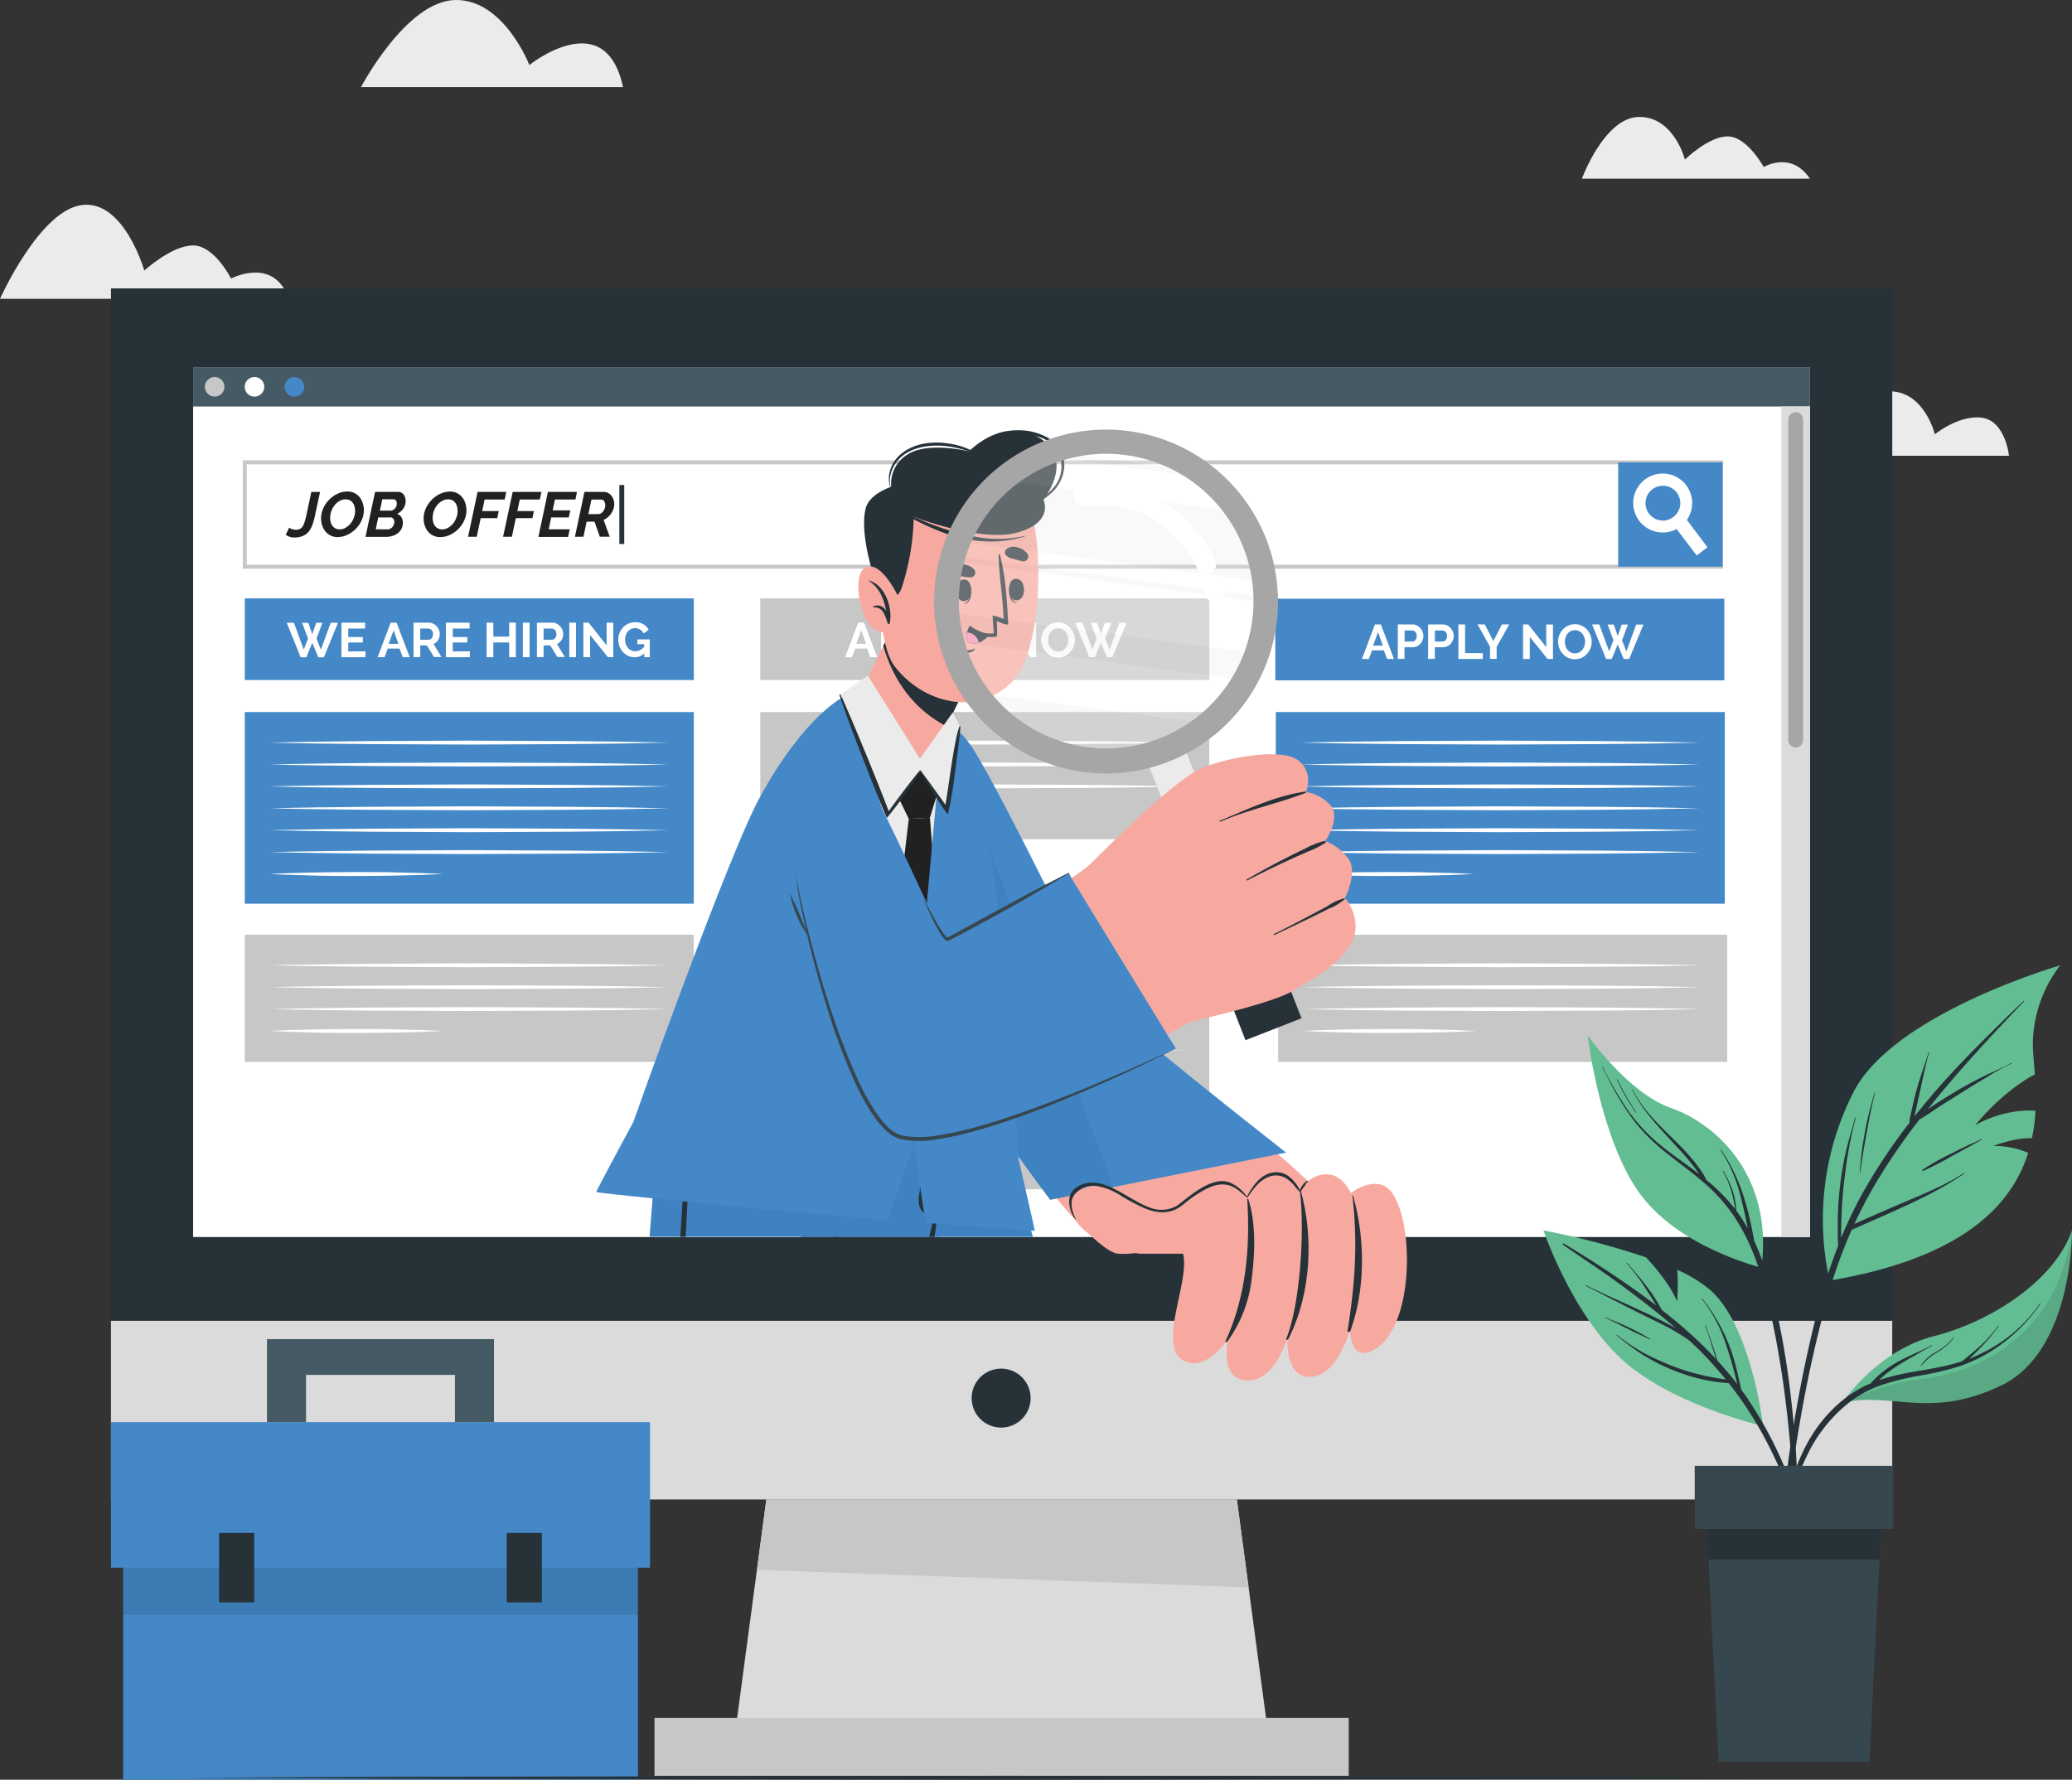 <svg xmlns="http://www.w3.org/2000/svg" width="450.668" height="387.16" viewBox="0 0 450.668 387.16">
  <rect x="0" y="0" width="450.668" height="387.16" fill="#333333" stroke="none"/>
  <g id="Job_hunt-cuate" data-name="Job hunt-cuate" transform="translate(-46.523 49.551)">
    <g id="freepik--background-complete--inject-97" transform="translate(46.523 -49.552)">
      <rect id="Rectangle_29743" data-name="Rectangle 29743" width="3.959" height="4.527" transform="translate(313.129 189.193) rotate(180)" fill="#fff"/>
      <rect id="Rectangle_29744" data-name="Rectangle 29744" width="3.959" height="4.527" transform="translate(306.27 189.193) rotate(180)" fill="#fff"/>
      <rect id="Rectangle_29940" data-name="Rectangle 29940" width="3.959" height="4.527" transform="translate(42.208 189.193) rotate(180)" fill="#fff"/>
      <rect id="Rectangle_29941" data-name="Rectangle 29941" width="3.959" height="4.527" transform="translate(35.349 189.193) rotate(180)" fill="#fff"/>
      <path id="Path_282546" data-name="Path 282546" d="M627.951,158.124H578.36s4.92-13.434,12.49-13.434,9.919,9.274,9.919,9.274,5.109-5.04,9.307-5.04,7.832,6.657,7.832,6.657S623.865,152,627.951,158.124Z" transform="translate(-234.292 -119.252)" fill="#ebebeb"/>
      <path id="Path_282547" data-name="Path 282547" d="M684.885,113.909h-43.3s9.673-14.019,17.3-14.019,9.871,9.346,9.871,9.346,5.387-4.363,10.37-3.58S684.885,113.909,684.885,113.909Z" transform="translate(-247.919 -14.767)" fill="#ebebeb"/>
      <path id="Path_282548" data-name="Path 282548" d="M154,153.69H91.22s8.6-19.217,17.795-20.4,13.593,14.259,13.593,14.259,5.932-5.464,10.6-5.464,8.263,7.2,8.263,7.2S150.8,144.357,154,153.69Z" transform="translate(-91.22 -88.69)" fill="#ebebeb"/>
      <path id="Path_282549" data-name="Path 282549" d="M115.079,87.932H58.1S67.893,69.283,78.513,69s16.2,14.139,16.2,14.139S111.224,69.86,115.079,87.932Z" transform="translate(20.426 -68.995)" fill="#ebebeb"/>
    </g>
    <g id="freepik--Character--inject-97" transform="translate(70.659 13.186)">
      <rect id="Rectangle_29964" data-name="Rectangle 29964" width="387.435" height="263.451" fill="#263238"/>
      <rect id="Rectangle_29965" data-name="Rectangle 29965" width="387.435" height="38.864" transform="translate(0 224.587)" fill="#dbdbdb"/>
      <rect id="Rectangle_29966" data-name="Rectangle 29966" width="150.998" height="12.616" transform="translate(118.218 310.947)" fill="#c7c7c7"/>
      <path id="Path_282551" data-name="Path 282551" d="M380.25,347.35a6.411,6.411,0,1,1-1.878-4.542,6.42,6.42,0,0,1,1.878,4.542Z" transform="translate(-180.224 -105.939)" fill="#263238"/>
      <path id="Path_282552" data-name="Path 282552" d="M423.194,421.506H308.16l2.926-21.9.146-1.033.267-2.057.138-1.033.275-2.048.043-.318.095-.714.284-2.057.129-1.033,2.048-15.3H416.852l1.928,14.432.095.7.318,2.392.086.7.129.886.2,1.5.086.7.318,2.4.1.688Z" transform="translate(-171.964 -110.55)" fill="#dbdbdb"/>
      <path id="Path_282553" data-name="Path 282553" d="M420.1,393.115l-106.945-3.8,2.048-15.3H417.549Z" transform="translate(-172.661 -110.55)" fill="#c7c7c7"/>
      <rect id="Rectangle_29967" data-name="Rectangle 29967" width="351.678" height="189.182" transform="translate(17.874 17.134)" fill="#fff"/>
      <rect id="Rectangle_29968" data-name="Rectangle 29968" width="351.678" height="189.182" transform="translate(17.874 17.134)" fill="#fff"/>
      <rect id="Rectangle_29969" data-name="Rectangle 29969" width="351.678" height="8.563" transform="translate(17.874 17.134)" fill="#455a64"/>
      <path id="Path_282554" data-name="Path 282554" d="M177.891,92.406a2.126,2.126,0,1,1-2.126-2.126A2.126,2.126,0,0,1,177.891,92.406Z" transform="translate(-153.21 -70.994)" fill="#c7c7c7"/>
      <path id="Path_282555" data-name="Path 282555" d="M187.961,92.406a2.126,2.126,0,1,1-2.117-2.126A2.126,2.126,0,0,1,187.961,92.406Z" transform="translate(-154.614 -70.994)" fill="#fff"/>
      <path id="Path_282556" data-name="Path 282556" d="M198.041,92.406a2.126,2.126,0,1,1-2.126-2.126A2.126,2.126,0,0,1,198.041,92.406Z" transform="translate(-156.019 -70.994)" fill="#4488c8"/>
      <rect id="Rectangle_29970" data-name="Rectangle 29970" width="6.239" height="180.62" transform="translate(363.322 25.688)" fill="#dbdbdb"/>
      <path id="Path_282557" data-name="Path 282557" d="M575.439,172.086h0a1.6,1.6,0,0,1-1.609-1.609V100.769a1.609,1.609,0,0,1,1.609-1.609h0a1.609,1.609,0,0,1,1.609,1.609v69.707a1.609,1.609,0,0,1-1.609,1.609Z" transform="translate(-209.002 -72.232)" fill="#a6a6a6"/>
      <rect id="Rectangle_29971" data-name="Rectangle 29971" width="97.659" height="17.762" transform="translate(29.105 67.435)" fill="#4488c8"/>
      <rect id="Rectangle_29972" data-name="Rectangle 29972" width="97.659" height="41.695" transform="translate(29.105 92.16)" fill="#4488c8"/>
      <path id="Path_282558" data-name="Path 282558" d="M197.668,152.39h1.343l.861,2.487.861-2.487h1.351l-1.282,3.442.955,2.4,2.126-5.843h1.592L202.41,159.9h-1.222l-1.308-3.15-1.3,3.15h-1.222l-3.038-7.513h1.566l2.134,5.843.929-2.4Z" transform="translate(-156.093 -79.653)" fill="#fff"/>
      <path id="Path_282559" data-name="Path 282559" d="M213.364,158.591v1.282H208.14V152.36H213.3v1.282h-3.666v1.85H212.8v1.188h-3.167v1.954Z" transform="translate(-158.02 -79.649)" fill="#fff"/>
      <path id="Path_282560" data-name="Path 282560" d="M220.131,152.36h1.291l2.857,7.513h-1.506l-.7-1.867h-2.582l-.688,1.867H217.3Zm1.678,4.613-1.033-2.952-1.084,2.952Z" transform="translate(-159.297 -79.649)" fill="#fff"/>
      <path id="Path_282561" data-name="Path 282561" d="M226.37,159.873V152.36h3.322a2.22,2.22,0,0,1,.955.215,2.5,2.5,0,0,1,.757.577,2.729,2.729,0,0,1,.5.8,2.4,2.4,0,0,1,.172.861,2.581,2.581,0,0,1-.361,1.334,2.134,2.134,0,0,1-.99.861l1.721,2.823h-1.635l-1.54-2.513h-1.437v2.513Zm1.454-3.8h1.833a.861.861,0,0,0,.379-.095,1.23,1.23,0,0,0,.3-.258,1.633,1.633,0,0,0,.2-.387,1.351,1.351,0,0,0-.241-1.351.946.946,0,0,0-.327-.258.861.861,0,0,0-.37-.086h-1.773Z" transform="translate(-160.561 -79.649)" fill="#fff"/>
      <path id="Path_282562" data-name="Path 282562" d="M239.755,158.591v1.282H234.54V152.36H239.7v1.282h-3.657v1.85H239.2v1.188h-3.158v1.954Z" transform="translate(-161.7 -79.649)" fill="#fff"/>
      <path id="Path_282563" data-name="Path 282563" d="M251.191,152.36v7.513h-1.446v-3.2H246.3v3.2H244.84V152.36H246.3V155.4h3.442V152.36Z" transform="translate(-163.136 -79.649)" fill="#fff"/>
      <path id="Path_282564" data-name="Path 282564" d="M254,159.873V152.36h1.463v7.513Z" transform="translate(-164.413 -79.649)" fill="#fff"/>
      <path id="Path_282565" data-name="Path 282565" d="M257.56,159.873V152.36h3.322a2.22,2.22,0,0,1,.955.215,2.5,2.5,0,0,1,.757.577,2.583,2.583,0,0,1,.5.8,2.417,2.417,0,0,1,.181.861,2.47,2.47,0,0,1-.37,1.334,2.091,2.091,0,0,1-.99.861l1.721,2.823h-1.644l-1.532-2.513h-1.446v2.513Zm1.454-3.8h1.833a.861.861,0,0,0,.379-.095,1.232,1.232,0,0,0,.3-.258,1.37,1.37,0,0,0,.2-.387,1.455,1.455,0,0,0,.077-.482,1.265,1.265,0,0,0-.086-.482,1.429,1.429,0,0,0-.224-.387,1.067,1.067,0,0,0-.336-.258.809.809,0,0,0-.37-.086h-1.773Z" transform="translate(-164.909 -79.649)" fill="#fff"/>
      <path id="Path_282566" data-name="Path 282566" d="M265.73,159.873V152.36h1.463v7.513Z" transform="translate(-166.048 -79.649)" fill="#fff"/>
      <path id="Path_282567" data-name="Path 282567" d="M270.763,155.062v4.811H269.3V152.36h1.136l3.916,4.931v-4.923h1.454v7.5h-1.179Z" transform="translate(-166.546 -79.649)" fill="#fff"/>
      <path id="Path_282568" data-name="Path 282568" d="M283.774,159.015a2.848,2.848,0,0,1-2.091.861,3.322,3.322,0,0,1-1.394-.293,3.545,3.545,0,0,1-1.127-.818,3.777,3.777,0,0,1-.766-1.222,3.985,3.985,0,0,1-.275-1.515,3.745,3.745,0,0,1,.275-1.454,3.873,3.873,0,0,1,.775-1.2,3.658,3.658,0,0,1,1.153-.818,3.546,3.546,0,0,1,1.454-.3,3.486,3.486,0,0,1,1.816.448,2.866,2.866,0,0,1,1.136,1.2l-1.093.8a1.971,1.971,0,0,0-.8-.861,2.169,2.169,0,0,0-1.11-.3,1.988,1.988,0,0,0-.861.2,2.074,2.074,0,0,0-.671.551,2.582,2.582,0,0,0-.439.809,2.944,2.944,0,0,0-.155.964,2.881,2.881,0,0,0,.172.99,2.5,2.5,0,0,0,.465.792,2.186,2.186,0,0,0,.706.542,2.022,2.022,0,0,0,.861.189,2.582,2.582,0,0,0,1.962-1.024v-.525h-1.506v-1.033h2.711v3.864h-1.2Z" transform="translate(-167.776 -79.635)" fill="#fff"/>
      <path id="Path_282569" data-name="Path 282569" d="M190.06,182.61c7.229-.181,14.458-.258,21.687-.327l21.687-.1,21.687.1,10.843.112,10.843.215-10.843.215-10.843.112-21.687.1-21.687-.1C204.518,182.886,197.289,182.791,190.06,182.61Z" transform="translate(-155.499 -83.807)" fill="#fff"/>
      <path id="Path_282570" data-name="Path 282570" d="M190.06,188.15c7.229-.181,14.458-.267,21.687-.336l21.687-.095,21.687.095,10.843.12,10.843.215-10.843.207-10.843.12-21.687.1-21.687-.1C204.518,188.408,197.289,188.322,190.06,188.15Z" transform="translate(-155.499 -84.579)" fill="#fff"/>
      <path id="Path_282571" data-name="Path 282571" d="M190.06,193.68c7.229-.172,14.458-.258,21.687-.327l21.687-.1,21.687.1,10.843.12,10.843.207-10.843.215-10.843.12-21.687.095-21.687-.095C204.518,193.947,197.289,193.9,190.06,193.68Z" transform="translate(-155.499 -85.35)" fill="#fff"/>
      <path id="Path_282572" data-name="Path 282572" d="M190.06,199.22c7.229-.181,14.458-.258,21.687-.327l21.687-.1,21.687.1,10.843.112,10.843.215-10.843.207-10.843.12-21.687.1-21.687-.1C204.518,199.478,197.289,199.4,190.06,199.22Z" transform="translate(-155.499 -86.122)" fill="#fff"/>
      <path id="Path_282573" data-name="Path 282573" d="M190.06,204.76c7.229-.181,14.458-.267,21.687-.336l21.687-.095,21.687.095,10.843.12,10.843.215-10.843.207-10.843.12-21.687.1-21.687-.1Q200.9,204.984,190.06,204.76Z" transform="translate(-155.499 -86.895)" fill="#fff"/>
      <path id="Path_282574" data-name="Path 282574" d="M190.06,210.29c7.229-.172,14.458-.258,21.687-.327l21.687-.1,21.687.1,10.843.12,10.843.207-10.843.215-10.843.12-21.687.095-21.687-.095C204.518,210.557,197.289,210.471,190.06,210.29Z" transform="translate(-155.499 -87.666)" fill="#fff"/>
      <path id="Path_282575" data-name="Path 282575" d="M190.06,215.83c3.133-.181,6.265-.258,9.4-.327s6.265-.095,9.4-.1,6.265,0,9.4.1l4.7.112c1.566.077,3.133.12,4.7.215-1.566.095-3.133.138-4.7.207l-4.7.121c-3.133.086-6.265.095-9.4.1s-6.265,0-9.4-.1S193.192,216.011,190.06,215.83Z" transform="translate(-155.499 -88.437)" fill="#fff"/>
      <path id="Path_282581" data-name="Path 282581" d="M245.545,240.85h1.291l2.857,7.513h-1.48l-.7-1.867h-2.582l-.688,1.867H242.74Zm1.678,4.613-1.033-2.952-1.084,2.952Z" transform="translate(-162.843 -91.986)" fill="#fff"/>
      <path id="Path_282582" data-name="Path 282582" d="M253.263,243.562v4.811H251.8V240.86h1.136l3.916,4.931v-4.914h1.463v7.5h-1.179Z" transform="translate(-164.106 -91.987)" fill="#fff"/>
      <g id="Group_241746" data-name="Group 241746" transform="translate(253.876 140.599)">
        <rect id="Rectangle_29974" data-name="Rectangle 29974" width="97.659" height="27.668" transform="translate(0)" fill="#c7c7c7"/>
        <path id="Path_282586" data-name="Path 282586" d="M190.06,271.1c7.229-.181,14.458-.258,21.687-.327l21.687-.1,21.687.1,10.843.12,10.843.207-10.843.215-10.843.121-21.687.095-21.687-.1C204.518,271.358,197.289,271.281,190.06,271.1Z" transform="translate(-184.604 -264.458)" fill="#fff"/>
        <path id="Path_282587" data-name="Path 282587" d="M190.06,276.64c7.229-.181,14.458-.258,21.687-.327l21.687-.1,21.687.095,10.843.12,10.843.215-10.843.207-10.843.12-21.687.1-21.687-.1C204.518,276.89,197.289,276.812,190.06,276.64Z" transform="translate(-184.604 -265.229)" fill="#fff"/>
        <path id="Path_282588" data-name="Path 282588" d="M190.06,282.172c7.229-.172,14.458-.258,21.687-.327l21.687-.095,21.687.095,10.843.12,10.843.207-10.843.215-10.843.121-21.687.095-21.687-.095C204.518,282.438,197.289,282.352,190.06,282.172Z" transform="translate(-184.604 -266.003)" fill="#fff"/>
        <path id="Path_282589" data-name="Path 282589" d="M190.06,287.71c3.133-.181,6.265-.258,9.4-.327s6.265-.095,9.4-.1,6.265,0,9.4.1l4.7.12c1.566.069,3.133.112,4.7.207-1.566.095-3.133.138-4.7.215l-4.7.12c-3.133.077-6.265.086-9.4.095s-6.265,0-9.4-.1S193.192,287.9,190.06,287.71Z" transform="translate(-184.604 -266.773)" fill="#fff"/>
      </g>
      <path id="Path_282583" data-name="Path 282583" d="M266.7,242.132h-2.4v6.231h-1.446v-6.231h-2.4V240.85H266.7Z" transform="translate(-165.312 -91.986)" fill="#fff"/>
      <path id="Path_282584" data-name="Path 282584" d="M274.015,247.089v1.274H268.8V240.85h5.12v1.282h-3.666v1.807h3.167v1.188h-3.167v1.962Z" transform="translate(-166.477 -91.986)" fill="#fff"/>
      <path id="Path_282585" data-name="Path 282585" d="M276.19,248.363V240.85h2.728a4.036,4.036,0,0,1,1.609.3,3.33,3.33,0,0,1,1.162.8,3.442,3.442,0,0,1,.7,1.2,4.725,4.725,0,0,1,0,3,3.287,3.287,0,0,1-.749,1.179,3.218,3.218,0,0,1-1.17.766,4.07,4.07,0,0,1-1.523.267Zm4.957-3.761a3.329,3.329,0,0,0-.146-1,2.3,2.3,0,0,0-.43-.783,2.083,2.083,0,0,0-.706-.508,2.384,2.384,0,0,0-.947-.181h-1.274v4.957h1.274a2.229,2.229,0,0,0,.955-.2,2,2,0,0,0,.7-.516,2.427,2.427,0,0,0,.43-.792,3.25,3.25,0,0,0,.189-.981Z" transform="translate(-167.507 -91.986)" fill="#fff"/>
      <g id="Group_241745" data-name="Group 241745" transform="translate(29.105 140.599)">
        <rect id="Rectangle_29974-2" data-name="Rectangle 29974" width="97.659" height="27.668" fill="#c7c7c7"/>
        <path id="Path_282586-2" data-name="Path 282586" d="M190.06,271.1c7.229-.181,14.458-.258,21.687-.327l21.687-.1,21.687.1,10.843.12,10.843.207-10.843.215-10.843.121-21.687.095-21.687-.1C204.518,271.358,197.289,271.281,190.06,271.1Z" transform="translate(-184.604 -264.458)" fill="#fff"/>
        <path id="Path_282587-2" data-name="Path 282587" d="M190.06,276.64c7.229-.181,14.458-.258,21.687-.327l21.687-.1,21.687.095,10.843.12,10.843.215-10.843.207-10.843.12-21.687.1-21.687-.1C204.518,276.89,197.289,276.812,190.06,276.64Z" transform="translate(-184.604 -265.229)" fill="#fff"/>
        <path id="Path_282588-2" data-name="Path 282588" d="M190.06,282.172c7.229-.172,14.458-.258,21.687-.327l21.687-.095,21.687.095,10.843.12,10.843.207-10.843.215-10.843.121-21.687.095-21.687-.095C204.518,282.438,197.289,282.352,190.06,282.172Z" transform="translate(-184.604 -266.003)" fill="#fff"/>
        <path id="Path_282589-2" data-name="Path 282589" d="M190.06,287.71c3.133-.181,6.265-.258,9.4-.327s6.265-.095,9.4-.1,6.265,0,9.4.1l4.7.12c1.566.069,3.133.112,4.7.207-1.566.095-3.133.138-4.7.215l-4.7.12c-3.133.077-6.265.086-9.4.095s-6.265,0-9.4-.1S193.192,287.9,190.06,287.71Z" transform="translate(-184.604 -266.773)" fill="#fff"/>
      </g>
      <rect id="Rectangle_29975" data-name="Rectangle 29975" width="97.659" height="17.762" transform="translate(141.231 129.561)" fill="#ffc727"/>
      <rect id="Rectangle_29976" data-name="Rectangle 29976" width="97.659" height="41.695" transform="translate(141.231 154.286)" fill="#c7c7c7"/>
      <path id="Path_282590" data-name="Path 282590" d="M323.937,230.531a2.478,2.478,0,0,0,1.3.361,1.36,1.36,0,0,0,.706-.155.921.921,0,0,0,.4-.473,2.385,2.385,0,0,0,.181-.783V224.55h1.463v3.83a12.355,12.355,0,0,1-.095,1.566,3.064,3.064,0,0,1-.379,1.2,1.936,1.936,0,0,1-.861.775,3.365,3.365,0,0,1-1.48.275,2.788,2.788,0,0,1-1.627-.465Z" transform="translate(-174.11 -89.714)" fill="#fff"/>
      <path id="Path_282591" data-name="Path 282591" d="M333.637,232.106a3.443,3.443,0,0,1-1.5-.318,3.684,3.684,0,0,1-1.153-.861,3.873,3.873,0,0,1-.723-4.062A3.752,3.752,0,0,1,332.2,224.8a3.528,3.528,0,0,1,1.472-.31,3.288,3.288,0,0,1,1.489.336,3.838,3.838,0,0,1,1.145.861,3.975,3.975,0,0,1,.74,1.231,3.751,3.751,0,0,1,.267,1.394,3.881,3.881,0,0,1-.275,1.437,3.968,3.968,0,0,1-.757,1.2,3.589,3.589,0,0,1-1.17.861,3.442,3.442,0,0,1-1.472.293Zm-2.177-3.8a3.1,3.1,0,0,0,.146.938,2.514,2.514,0,0,0,.43.809,2.074,2.074,0,0,0,.688.559,2.023,2.023,0,0,0,.929.207,1.9,1.9,0,0,0,.929-.215,2.04,2.04,0,0,0,.688-.577,2.7,2.7,0,0,0,.43-.809,3,3,0,0,0,.138-.912,2.953,2.953,0,0,0-.155-.947,2.582,2.582,0,0,0-.43-.8,2.168,2.168,0,0,0-.689-.559,2.051,2.051,0,0,0-2.547.568,2.719,2.719,0,0,0-.413.8A3.072,3.072,0,0,0,331.46,228.3Z" transform="translate(-175.006 -89.705)" fill="#fff"/>
      <path id="Path_282592" data-name="Path 282592" d="M339.8,232.063V224.55h1.463v7.513Z" transform="translate(-176.375 -89.714)" fill="#fff"/>
      <path id="Path_282593" data-name="Path 282593" d="M344.763,227.252v4.811H343.3V224.55h1.136l3.907,4.931v-4.914h1.463v7.5h-1.17Z" transform="translate(-176.863 -89.714)" fill="#fff"/>
      <path id="Path_282594" data-name="Path 282594" d="M358.786,232.106a3.443,3.443,0,0,1-1.5-.318,3.588,3.588,0,0,1-1.153-.861,3.768,3.768,0,0,1-.749-1.222,3.941,3.941,0,0,1-.267-1.4,3.725,3.725,0,0,1,.284-1.437,3.838,3.838,0,0,1,1.936-2.065,3.527,3.527,0,0,1,1.472-.31,3.287,3.287,0,0,1,1.489.336,3.881,3.881,0,0,1,1.153.861,4.3,4.3,0,0,1,.74,1.231,3.915,3.915,0,0,1,.258,1.394,3.719,3.719,0,0,1-.275,1.437,3.814,3.814,0,0,1-.757,1.2,3.64,3.64,0,0,1-1.162.861A3.527,3.527,0,0,1,358.786,232.106Zm-2.186-3.8a2.86,2.86,0,0,0,.138.929,2.5,2.5,0,0,0,.422.809,2.169,2.169,0,0,0,.688.559,2.048,2.048,0,0,0,.929.207,1.962,1.962,0,0,0,.938-.215,2.22,2.22,0,0,0,.688-.577,2.684,2.684,0,0,0,.422-.809,3,3,0,0,0,.138-.912,2.943,2.943,0,0,0-.146-.947,2.583,2.583,0,0,0-.439-.8,2.075,2.075,0,0,0-.688-.559,2.116,2.116,0,0,0-1.859.017,2.073,2.073,0,0,0-.68.568,2.582,2.582,0,0,0-.422.8A3.073,3.073,0,0,0,356.6,228.3Z" transform="translate(-178.511 -89.705)" fill="#fff"/>
      <path id="Path_282595" data-name="Path 282595" d="M368.106,230.821a1.721,1.721,0,0,0,.861-.207,1.66,1.66,0,0,0,.568-.551,2.221,2.221,0,0,0,.31-.775,4.5,4.5,0,0,0,.086-.912v-3.83h1.454v3.83a5.3,5.3,0,0,1-.189,1.454,3.322,3.322,0,0,1-.577,1.188,2.874,2.874,0,0,1-1.024.8,3.942,3.942,0,0,1-3.021,0,2.857,2.857,0,0,1-1.024-.861,3.227,3.227,0,0,1-.559-1.188,5.424,5.424,0,0,1-.181-1.411v-3.83h1.463v3.847a5.313,5.313,0,0,0,.086.921,2.219,2.219,0,0,0,.31.775,1.635,1.635,0,0,0,.568.542,1.652,1.652,0,0,0,.869.207Z" transform="translate(-179.862 -89.711)" fill="#fff"/>
      <path id="Path_282596" data-name="Path 282596" d="M374.17,232.063V224.55h3.3a2.109,2.109,0,0,1,.955.224,2.368,2.368,0,0,1,.757.568,2.668,2.668,0,0,1,.5.8,2.487,2.487,0,0,1-.189,2.238,2.048,2.048,0,0,1-.99.861l1.721,2.823h-1.635l-1.532-2.513h-1.446v2.513Zm1.454-3.8h1.842a.861.861,0,0,0,.379-.095,1.231,1.231,0,0,0,.3-.258,1.18,1.18,0,0,0,.181-.4,1.436,1.436,0,0,0,.077-.473,1.274,1.274,0,0,0-.086-.491,1.429,1.429,0,0,0-.224-.387,1.1,1.1,0,0,0-.327-.25.86.86,0,0,0-.379-.095h-1.773Z" transform="translate(-181.167 -89.714)" fill="#fff"/>
      <path id="Path_282597" data-name="Path 282597" d="M390.466,225.792h-2.4v6.231h-1.454v-6.231h-2.4V224.51h6.256Z" transform="translate(-182.566 -89.708)" fill="#fff"/>
      <path id="Path_282598" data-name="Path 282598" d="M397.775,230.789v1.274H392.56V224.55h5.12V225.8h-3.657v1.807h3.158v1.188h-3.158v1.962Z" transform="translate(-183.731 -89.714)" fill="#fff"/>
      <path id="Path_282599" data-name="Path 282599" d="M401.966,224.55h1.291l2.857,7.513h-1.5l-.7-1.867h-2.625l-.688,1.867H399.1Zm1.721,4.613-1.041-2.952-1.076,2.952Z" transform="translate(-184.642 -89.714)" fill="#fff"/>
      <path id="Path_282600" data-name="Path 282600" d="M414.337,232.063v-4.974L412.4,230.8h-.792l-1.936-3.709v4.974H408.21V224.55h1.54l2.22,4.3,2.246-4.3h1.558v7.513Z" transform="translate(-185.912 -89.714)" fill="#fff"/>
      <path id="Path_282601" data-name="Path 282601" d="M320.35,254.8c7.229-.181,14.458-.258,21.687-.327l21.687-.1,21.687.1,10.843.12,10.843.207-10.843.215-10.843.12-21.687.095-21.687-.1C334.808,255.058,327.579,254.981,320.35,254.8Z" transform="translate(-173.663 -93.871)" fill="#fff"/>
      <path id="Path_282602" data-name="Path 282602" d="M320.35,260.34c7.229-.181,14.458-.267,21.687-.336l21.687-.095,21.73.077,10.843.12,10.843.215-10.843.207-10.843.12-21.687.1-21.687-.1C334.808,260.6,327.579,260.512,320.35,260.34Z" transform="translate(-173.663 -94.643)" fill="#fff"/>
      <path id="Path_282603" data-name="Path 282603" d="M320.35,265.872c7.229-.172,14.458-.258,21.687-.327l21.687-.095,21.687.095,10.843.121,10.843.207-10.843.215-10.843.12-21.687.095-21.687-.095C334.808,266.138,327.579,266.052,320.35,265.872Z" transform="translate(-173.663 -95.416)" fill="#fff"/>
      <path id="Path_282604" data-name="Path 282604" d="M320.35,271.41c7.229-.181,14.458-.258,21.687-.327l21.687-.1,21.687.1,10.843.12,10.843.207-10.843.215-10.843.121-21.687.095-21.687-.1C334.808,271.668,327.579,271.591,320.35,271.41Z" transform="translate(-173.663 -96.187)" fill="#fff"/>
      <path id="Path_282605" data-name="Path 282605" d="M320.35,276.93c7.229-.181,14.458-.258,21.687-.336l21.687-.095,21.687.095,10.843.12,10.843.215-10.843.207-10.843.12-21.687.1-21.687-.1C334.808,277.206,327.579,277.12,320.35,276.93Z" transform="translate(-173.663 -96.956)" fill="#fff"/>
      <path id="Path_282606" data-name="Path 282606" d="M320.35,282.482c7.229-.172,14.458-.258,21.687-.327l21.687-.095,21.687.095,10.843.12,10.843.207-10.843.215-10.843.121-21.687.095-21.687-.095C334.808,282.748,327.579,282.662,320.35,282.482Z" transform="translate(-173.663 -97.731)" fill="#fff"/>
      <path id="Path_282607" data-name="Path 282607" d="M320.35,288.02c3.132-.181,6.265-.258,9.4-.327s6.265-.095,9.4-.1,6.265,0,9.4.1l4.7.121c1.566.069,3.133.112,4.7.206-1.566.095-3.133.138-4.7.215l-4.7.121c-3.133.077-6.265.086-9.4.095s-6.265,0-9.4-.1S323.491,288.2,320.35,288.02Z" transform="translate(-173.663 -98.502)" fill="#fff"/>
      <rect id="Rectangle_29977" data-name="Rectangle 29977" width="97.659" height="17.762" transform="translate(141.231 67.435)" fill="#c7c7c7"/>
      <rect id="Rectangle_29978" data-name="Rectangle 29978" width="97.659" height="27.668" transform="translate(141.231 92.16)" fill="#c7c7c7"/>
      <path id="Path_282608" data-name="Path 282608" d="M338.283,152.36h1.291l2.857,7.513h-1.506l-.7-1.867h-2.582l-.688,1.867h-1.5ZM340,156.973l-1.041-2.952-1.076,2.952Z" transform="translate(-175.77 -79.649)" fill="#fff"/>
      <path id="Path_282609" data-name="Path 282609" d="M344.52,159.873V152.36H347.7a2.22,2.22,0,0,1,.955.215,2.393,2.393,0,0,1,.757.577,2.583,2.583,0,0,1,.5.8,2.419,2.419,0,0,1,.181.861,2.652,2.652,0,0,1-.172.929,2.5,2.5,0,0,1-.473.8,2.367,2.367,0,0,1-.74.559,2.22,2.22,0,0,1-.955.215h-1.773v2.513Zm1.463-3.8H347.7a.861.861,0,0,0,.671-.327,1.377,1.377,0,0,0,.275-.861,1.53,1.53,0,0,0-.086-.508,1.205,1.205,0,0,0-.224-.387.948.948,0,0,0-.318-.241.991.991,0,0,0-.379-.077h-1.627Z" transform="translate(-177.033 -79.649)" fill="#fff"/>
      <path id="Path_282610" data-name="Path 282610" d="M352.18,159.873V152.36h3.184a2.22,2.22,0,0,1,.955.215,2.5,2.5,0,0,1,.757.577,2.582,2.582,0,0,1,.5.8,2.418,2.418,0,0,1,.181.861,2.652,2.652,0,0,1-.172.929,2.5,2.5,0,0,1-.473.8,2.366,2.366,0,0,1-.74.559,2.221,2.221,0,0,1-.955.215h-1.773v2.513Zm1.463-3.8h1.721a.861.861,0,0,0,.671-.327,1.377,1.377,0,0,0,.275-.861,1.529,1.529,0,0,0-.086-.508A1.2,1.2,0,0,0,356,154a.946.946,0,0,0-.318-.241.99.99,0,0,0-.379-.077h-1.627Z" transform="translate(-178.101 -79.649)" fill="#fff"/>
      <path id="Path_282611" data-name="Path 282611" d="M359.84,159.873V152.36h1.454v6.231h3.847v1.282Z" transform="translate(-179.169 -79.649)" fill="#fff"/>
      <path id="Path_282612" data-name="Path 282612" d="M366.253,152.357l1.859,3.623,1.876-3.623h1.583l-2.737,4.854v2.625h-1.446v-2.625l-2.719-4.871Z" transform="translate(-179.842 -79.646)" fill="#fff"/>
      <path id="Path_282613" data-name="Path 282613" d="M377.643,155.062v4.811H376.18V152.36h1.127l3.916,4.931v-4.923h1.463v7.5H381.5Z" transform="translate(-181.447 -79.649)" fill="#fff"/>
      <path id="Path_282614" data-name="Path 282614" d="M388.695,159.916a3.442,3.442,0,0,1-1.506-.318,3.554,3.554,0,0,1-1.145-.861,3.631,3.631,0,0,1-.749-1.222,3.821,3.821,0,0,1,0-2.849,3.778,3.778,0,0,1,1.936-2.057,3.529,3.529,0,0,1,1.472-.31,3.288,3.288,0,0,1,1.489.336,3.7,3.7,0,0,1,1.145.861,3.976,3.976,0,0,1,.74,1.231,3.753,3.753,0,0,1,.267,1.394,3.881,3.881,0,0,1-.275,1.437,3.969,3.969,0,0,1-.757,1.2,3.589,3.589,0,0,1-1.17.861A3.443,3.443,0,0,1,388.695,159.916Zm-2.186-3.8a3.14,3.14,0,0,0,.146.938,2.8,2.8,0,0,0,.43.809,2.289,2.289,0,0,0,.688.559,2.048,2.048,0,0,0,.929.207,1.9,1.9,0,0,0,.929-.215,2.04,2.04,0,0,0,.688-.577,2.522,2.522,0,0,0,.43-.809,3,3,0,0,0,.138-.912,2.953,2.953,0,0,0-.155-.947,2.582,2.582,0,0,0-.43-.8,2.074,2.074,0,0,0-.689-.559,2.005,2.005,0,0,0-.912-.207,2.1,2.1,0,0,0-.947.215,2.127,2.127,0,0,0-.688.577,2.523,2.523,0,0,0-.413.8,3.072,3.072,0,0,0-.146.921Z" transform="translate(-182.679 -79.641)" fill="#fff"/>
      <path id="Path_282615" data-name="Path 282615" d="M397,152.386h1.342l.861,2.487.861-2.487h1.351l-1.282,3.442.955,2.4,2.126-5.843H404.8l-3.107,7.487h-1.2l-1.3-3.15-1.3,3.15h-1.231l-3.038-7.513h1.566l2.143,5.843.929-2.4Z" transform="translate(-183.878 -79.649)" fill="#fff"/>
      <path id="Path_282616" data-name="Path 282616" d="M320.35,182.61c7.229-.181,14.458-.258,21.687-.327l21.687-.1,21.687.1,10.843.112,10.843.215-10.843.215-10.843.112-21.687.1-21.687-.1C334.808,182.886,327.579,182.791,320.35,182.61Z" transform="translate(-173.663 -83.807)" fill="#fff"/>
      <path id="Path_282617" data-name="Path 282617" d="M320.35,188.15c7.229-.181,14.458-.267,21.687-.336l21.687-.095,21.687.095,10.843.12,10.843.215-10.843.207-10.843.12-21.687.1-21.687-.1C334.808,188.408,327.579,188.322,320.35,188.15Z" transform="translate(-173.663 -84.579)" fill="#fff"/>
      <path id="Path_282618" data-name="Path 282618" d="M320.35,193.68c7.229-.172,14.458-.258,21.687-.327l21.687-.1,21.687.1,10.843.12,10.843.207-10.843.215-10.843.12-21.687.095-21.687-.095C334.808,193.947,327.579,193.9,320.35,193.68Z" transform="translate(-173.663 -85.35)" fill="#fff"/>
      <path id="Path_282619" data-name="Path 282619" d="M320.35,199.22c3.132-.181,6.265-.258,9.4-.327s6.265-.095,9.4-.1,6.265,0,9.4.1l4.7.112c1.566.077,3.133.12,4.7.215-1.566.095-3.133.138-4.7.207l-4.7.12c-3.133.086-6.265.095-9.4.1s-6.265,0-9.4-.1S323.491,199.4,320.35,199.22Z" transform="translate(-173.663 -86.122)" fill="#fff"/>
      <rect id="Rectangle_29979" data-name="Rectangle 29979" width="97.659" height="17.762" transform="translate(253.248 67.507)" fill="#4488c8"/>
      <rect id="Rectangle_29980" data-name="Rectangle 29980" width="97.659" height="41.695" transform="translate(253.356 92.16)" fill="#4488c8"/>
      <path id="Path_282630" data-name="Path 282630" d="M450.64,182.61c7.229-.181,14.458-.258,21.687-.327l21.687-.1,21.687.1,10.843.112,10.843.215-10.843.215-10.843.112-21.687.1-21.687-.1C465.1,182.886,457.834,182.791,450.64,182.61Z" transform="translate(-191.828 -83.807)" fill="#fff"/>
      <path id="Path_282631" data-name="Path 282631" d="M450.64,188.15c7.229-.181,14.458-.267,21.687-.336l21.687-.095,21.687.095,10.843.12,10.843.215-10.843.207-10.843.12-21.687.1-21.687-.1C465.1,188.408,457.834,188.322,450.64,188.15Z" transform="translate(-191.828 -84.579)" fill="#fff"/>
      <path id="Path_282632" data-name="Path 282632" d="M450.64,193.68c7.229-.172,14.458-.258,21.687-.327l21.687-.1,21.687.1,10.843.12,10.843.207-10.843.215-10.843.12-21.687.095-21.687-.095C465.1,193.947,457.834,193.9,450.64,193.68Z" transform="translate(-191.828 -85.35)" fill="#fff"/>
      <path id="Path_282633" data-name="Path 282633" d="M450.64,199.22c7.229-.181,14.458-.258,21.687-.327l21.687-.1,21.687.1,10.843.112,10.843.215-10.843.207-10.843.12-21.687.1-21.687-.1C465.1,199.478,457.834,199.4,450.64,199.22Z" transform="translate(-191.828 -86.122)" fill="#fff"/>
      <path id="Path_282634" data-name="Path 282634" d="M450.64,204.76c7.229-.181,14.458-.267,21.687-.336l21.687-.095,21.687.095,10.843.12,10.843.215-10.843.207-10.843.12-21.687.1-21.687-.1C465.1,205.018,457.834,204.907,450.64,204.76Z" transform="translate(-191.828 -86.895)" fill="#fff"/>
      <path id="Path_282635" data-name="Path 282635" d="M450.64,210.29c7.229-.172,14.458-.258,21.687-.327l21.687-.1,21.687.1,10.843.12,10.843.207-10.843.215-10.843.12-21.687.095-21.687-.095C465.1,210.557,457.834,210.471,450.64,210.29Z" transform="translate(-191.828 -87.666)" fill="#fff"/>
      <path id="Path_282636" data-name="Path 282636" d="M450.64,215.83c3.133-.181,6.265-.258,9.4-.327s6.265-.095,9.4-.1,6.265,0,9.4.1l4.7.112c1.566.077,3.133.12,4.7.215-1.566.095-3.133.138-4.7.207l-4.7.121c-3.133.086-6.265.095-9.4.1s-6.265,0-9.4-.1S453.773,216.011,450.64,215.83Z" transform="translate(-191.828 -88.437)" fill="#fff"/>
      <path id="Path_282646" data-name="Path 282646" d="M450.64,271.1c7.229-.181,14.458-.258,21.687-.327l21.687-.1,21.687.1,10.843.12,10.843.207-10.843.215-10.843.121-21.687.095-21.687-.1C465.1,271.358,457.834,271.281,450.64,271.1Z" transform="translate(-191.828 -96.143)" fill="#fff"/>
      <path id="Path_282647" data-name="Path 282647" d="M450.64,276.64c7.229-.181,14.458-.258,21.687-.327l21.687-.1,21.687.095,10.843.12,10.843.215-10.843.207-10.843.12-21.687.1-21.687-.1C465.1,276.89,457.834,276.812,450.64,276.64Z" transform="translate(-191.828 -96.916)" fill="#fff"/>
      <path id="Path_282648" data-name="Path 282648" d="M450.64,282.172c7.229-.172,14.458-.258,21.687-.327l21.687-.095,21.687.095,10.843.12,10.843.207-10.843.215-10.843.121-21.687.095-21.687-.095C465.1,282.438,457.834,282.352,450.64,282.172Z" transform="translate(-191.828 -97.688)" fill="#fff"/>
      <path id="Path_282649" data-name="Path 282649" d="M450.64,287.71c3.133-.181,6.265-.258,9.4-.327s6.265-.095,9.4-.1,6.265,0,9.4.1l4.7.12c1.566.069,3.133.112,4.7.207-1.566.095-3.133.138-4.7.215l-4.7.12c-3.133.077-6.265.086-9.4.095s-6.265,0-9.4-.1S453.773,287.9,450.64,287.71Z" transform="translate(-191.828 -98.459)" fill="#fff"/>
      <rect id="Rectangle_29983" data-name="Rectangle 29983" width="321.11" height="22.702" transform="translate(29.105 37.84)" fill="#fff"/>
      <path id="Path_282650" data-name="Path 282650" d="M505.19,134.9H183.22V111.34H505.19Zm-321.11-.861H504.33V112.2H184.081Z" transform="translate(-154.545 -73.93)" fill="#c7c7c7"/>
      <rect id="Rectangle_29984" data-name="Rectangle 29984" width="22.702" height="22.702" transform="translate(327.831 37.84)" fill="#4488c8"/>
      <path id="Path_282651" data-name="Path 282651" d="M552.056,131.99l-2.349,1.781-4.355-5.749-1.592-2.1a3.631,3.631,0,0,0,.921-.516,3.8,3.8,0,0,0,1.2-1.566l1.721,2.229Z" transform="translate(-204.81 -75.673)" fill="#fff"/>
      <path id="Path_282652" data-name="Path 282652" d="M546.137,117.183a6.411,6.411,0,1,0-2.083,9.561,6.171,6.171,0,0,0,2.22-1.954,6.42,6.42,0,0,0-.138-7.608Zm-2.754,6.945a3.634,3.634,0,0,1-.921.516,3.787,3.787,0,1,1,.921-.516Z" transform="translate(-203.538 -74.395)" fill="#fff"/>
      <path id="Path_282653" data-name="Path 282653" d="M195.965,129.225a2.849,2.849,0,0,1-1.885-.6l.74-1.54a2.03,2.03,0,0,0,.542.3,2.478,2.478,0,0,0,.964.164,1.825,1.825,0,0,0,.861-.2,1.661,1.661,0,0,0,.611-.611,4.6,4.6,0,0,0,.422-1.024c.121-.413.241-.861.361-1.437l1.059-4.957h1.9l-1.067,4.957a17.593,17.593,0,0,1-.534,2.022,5.259,5.259,0,0,1-.8,1.566,3.382,3.382,0,0,1-1.274,1A4.536,4.536,0,0,1,195.965,129.225Z" transform="translate(-156.059 -75.043)" fill="#212121"/>
      <path id="Path_282654" data-name="Path 282654" d="M206.614,129.124a3.339,3.339,0,0,1-2.676-1.239,3.873,3.873,0,0,1-.688-1.291,4.949,4.949,0,0,1-.25-1.54,5.215,5.215,0,0,1,.473-2.169,6.446,6.446,0,0,1,1.265-1.867,6.214,6.214,0,0,1,1.842-1.317,4.991,4.991,0,0,1,2.169-.491,3.279,3.279,0,0,1,2.642,1.248,3.941,3.941,0,0,1,.68,1.308,5.036,5.036,0,0,1,.241,1.523,5.25,5.25,0,0,1-.473,2.151,6.308,6.308,0,0,1-1.256,1.867,6.437,6.437,0,0,1-1.824,1.308,4.957,4.957,0,0,1-2.143.508Zm.37-1.678a2.633,2.633,0,0,0,1.386-.37,4.054,4.054,0,0,0,1.084-.947,4.458,4.458,0,0,0,.7-1.291,4.183,4.183,0,0,0,.25-1.394,3.521,3.521,0,0,0-.129-.964,2.264,2.264,0,0,0-.379-.809,1.8,1.8,0,0,0-.637-.551,1.859,1.859,0,0,0-.861-.207,2.754,2.754,0,0,0-1.386.361,3.813,3.813,0,0,0-1.084.947,4.432,4.432,0,0,0-.955,2.694,3.443,3.443,0,0,0,.129.964,2.41,2.41,0,0,0,.379.809,1.988,1.988,0,0,0,.645.551,1.833,1.833,0,0,0,.861.207Z" transform="translate(-157.303 -75.027)" fill="#212121"/>
      <path id="Path_282655" data-name="Path 282655" d="M216.313,119.31h5.009a1.4,1.4,0,0,1,.723.172,1.592,1.592,0,0,1,.516.439,2.177,2.177,0,0,1,.3.637,2.65,2.65,0,0,1,.1.74,2.823,2.823,0,0,1-.129.861,3.149,3.149,0,0,1-1.756,1.928,1.782,1.782,0,0,1,.955.706,2.22,2.22,0,0,1,.327,1.231,2.858,2.858,0,0,1-.3,1.317,2.892,2.892,0,0,1-.809.955,3.494,3.494,0,0,1-1.17.594,4.518,4.518,0,0,1-1.36.2H214.23Zm2.754,8.15a1.136,1.136,0,0,0,.516-.12,1.549,1.549,0,0,0,.783-.861,1.42,1.42,0,0,0,.129-.594,1.239,1.239,0,0,0-.215-.723.688.688,0,0,0-.585-.3H217l-.542,2.582Zm.585-4.071a1.127,1.127,0,0,0,.491-.112,1.248,1.248,0,0,0,.43-.31,1.506,1.506,0,0,0,.344-.482,1.67,1.67,0,0,0,.12-.628,1.033,1.033,0,0,0-.207-.68.663.663,0,0,0-.551-.258h-2.392l-.525,2.461Z" transform="translate(-158.869 -75.041)" fill="#212121"/>
      <path id="Path_282656" data-name="Path 282656" d="M232.526,129.127a3.339,3.339,0,0,1-2.676-1.239,3.873,3.873,0,0,1-.688-1.291,4.706,4.706,0,0,1-.241-1.523,5.353,5.353,0,0,1,.473-2.169,6.652,6.652,0,0,1,1.274-1.867,6.213,6.213,0,0,1,1.842-1.317,4.982,4.982,0,0,1,2.16-.491,3.279,3.279,0,0,1,2.651,1.248,3.941,3.941,0,0,1,.68,1.308,5.025,5.025,0,0,1,.232,1.523,5.232,5.232,0,0,1-.465,2.151,6.308,6.308,0,0,1-1.257,1.867,6.437,6.437,0,0,1-1.824,1.308,4.983,4.983,0,0,1-2.16.491Zm.37-1.678a2.651,2.651,0,0,0,1.386-.37,3.89,3.89,0,0,0,1.076-.947,4.3,4.3,0,0,0,.706-1.291,4.182,4.182,0,0,0,.25-1.394,3.521,3.521,0,0,0-.129-.964,2.264,2.264,0,0,0-.379-.809,1.8,1.8,0,0,0-.637-.551,1.859,1.859,0,0,0-.861-.207,2.728,2.728,0,0,0-1.386.361,3.968,3.968,0,0,0-1.093.947,4.527,4.527,0,0,0-.7,1.282,4.3,4.3,0,0,0-.25,1.411,3.837,3.837,0,0,0,.12.964,2.582,2.582,0,0,0,.387.809,1.9,1.9,0,0,0,.645.551A1.833,1.833,0,0,0,232.9,127.448Z" transform="translate(-160.917 -75.03)" fill="#212121"/>
      <path id="Path_282657" data-name="Path 282657" d="M242.224,119.31h6.239l-.353,1.661h-4.363l-.525,2.513h3.606l-.327,1.54H242.9l-.861,4.045H240.15Z" transform="translate(-162.482 -75.042)" fill="#212121"/>
      <path id="Path_282658" data-name="Path 282658" d="M251.1,119.31h6.248l-.361,1.661h-4.355l-.525,2.513h3.606l-.336,1.54h-3.6l-.861,4.045H249Z" transform="translate(-163.716 -75.042)" fill="#212121"/>
      <path id="Path_282659" data-name="Path 282659" d="M260,119.31h6.325l-.344,1.661h-4.458l-.491,2.349h3.847l-.336,1.54h-3.83l-.542,2.582h4.57l-.361,1.661H257.93Z" transform="translate(-164.961 -75.042)" fill="#212121"/>
      <path id="Path_282660" data-name="Path 282660" d="M267.16,129.069l2.074-9.759h4.122a2.074,2.074,0,0,1,.99.224,2.229,2.229,0,0,1,.749.6,2.8,2.8,0,0,1,.456.861,3.039,3.039,0,0,1,.164,1,3.167,3.167,0,0,1-.181,1.05,4.133,4.133,0,0,1-.491.972,4.071,4.071,0,0,1-.732.809,3.243,3.243,0,0,1-.912.568l1.325,3.666h-2.151l-1.153-3.27H269.7l-.68,3.27Zm5.112-4.931a1.1,1.1,0,0,0,.542-.164,1.72,1.72,0,0,0,.473-.422,2.687,2.687,0,0,0,.344-.62,2.126,2.126,0,0,0,.129-.74,1.428,1.428,0,0,0-.258-.861.766.766,0,0,0-.628-.353h-2.117l-.671,3.167Z" transform="translate(-166.248 -75.041)" fill="#212121"/>
      <rect id="Rectangle_29985" data-name="Rectangle 29985" width="1.067" height="12.831" transform="translate(110.576 42.771)" fill="#263238"/>
      <path id="Path_282661" data-name="Path 282661" d="M442.935,283.527s-39.587,10.732-46.119,9.553-28.64-30.886-33.563-41.678-13.029-64.449-11.446-70.361,9.75-6.024,16.67,9.243,23.236,48.692,26.162,51.42S446.153,280.7,442.935,283.527Z" transform="translate(-178.021 -83.131)" fill="#f7a9a0"/>
      <path id="Path_282662" data-name="Path 282662" d="M382.2,281.22l51.308-10.241s-36.885-28.873-39.114-32.22-22.513-45.508-28.95-55.568-16.515-10.146-14.337,6.549c2.289,17.522,7.255,54.432,10.4,61.256S382.2,281.22,382.2,281.22Z" transform="translate(-177.91 -82.985)" fill="#4488c8"/>
      <path id="Path_282663" data-name="Path 282663" d="M395.889,278.5l-13.683,2.728S364.641,257.8,361.508,251s-8.107-43.735-10.387-61.256c-1.5-11.506,2.814-15.017,7.745-12.806Z" transform="translate(-177.911 -82.989)" fill="#3e82c2"/>
      <path id="Path_282664" data-name="Path 282664" d="M408.14,305.5c6.067-3.176,13.46-10.878,18.494-11.678a5.826,5.826,0,0,1,6.291,2.995s2.315-5.163,7.005-5.112c2.41,0,4.509,3.873,4.509,3.873s2.04-4.045,6.2-3.769c3.313.224,4.923,4.062,4.923,4.062s3.761-2.969,7.065-1.661c6.713,2.659,7.84,31.188-2.5,36.007-4.819,2.246-4.716-4.742-4.716-4.742s-2.582,10.009-8.451,10.387-5.164-8.683-5.164-8.683-2.582,9.673-8.718,9.466c-6.377-.224-4.148-9.174-4.148-9.174s-4.045,6.506-8.7,5.267c-7.694-2.048.568-17.5-1.162-23.7H409.4Z" transform="translate(-185.903 -99.075)" fill="#f7a9a0"/>
      <path id="Path_282665" data-name="Path 282665" d="M414.69,299.852c-6.024,2.5-12.909-6.988-19.062-4.776-8.021,2.866-.6,12.762,11.558,14.372h9.656Z" transform="translate(-183.692 -99.499)" fill="#f7a9a0"/>
      <path id="Path_282666" data-name="Path 282666" d="M463.481,297.192a.077.077,0,0,1,.146,0c2.651,9.294,2.719,20.318-.594,29.458-.112.3-.645.25-.594-.1C464.066,316.443,464.7,307.346,463.481,297.192Z" transform="translate(-193.472 -99.834)" fill="#263238"/>
      <path id="Path_282667" data-name="Path 282667" d="M449.9,295.985c0-.112.172-.129.207,0,2.685,9.587,2.418,22.014-2.651,32.091-.172.344-.671.482-.508.069C449.81,321.192,451.05,305.168,449.9,295.985Z" transform="translate(-191.308 -99.66)" fill="#263238"/>
      <path id="Path_282668" data-name="Path 282668" d="M431.587,328.983c4.484-9.854,5.361-20.155,4.733-30.861,0-.146.189-.138.232,0,1.721,5.163,1.42,12.048.723,17.349a28.64,28.64,0,0,1-5.336,13.64C431.811,329.267,431.492,329.164,431.587,328.983Z" transform="translate(-189.169 -99.956)" fill="#263238"/>
      <path id="Path_282669" data-name="Path 282669" d="M395.126,293.845c3.933-1.317,7.986,1.833,11.3,3.589a20.121,20.121,0,0,0,3.339,1.592,6.739,6.739,0,0,0,5.706-.439c1.833-1.179,7.573-6.885,11.713-4.991a8.718,8.718,0,0,1,3.546,3c1.265-2.289,2.874-4.793,5.68-5.258a4.493,4.493,0,0,1,3.511.912,7.593,7.593,0,0,1,1.377,1.4,6.612,6.612,0,0,1,.947,1.566v-.052l.078-.172.181-.353a3.6,3.6,0,0,1,.439-.688,4.527,4.527,0,0,1,.534-.542.861.861,0,0,1,.6-.241.069.069,0,0,1,0,.129.981.981,0,0,0-.448.43c-.129.2-.25.4-.387.6l-.413.568-.207.31-.086.146c-.043.06-.095.095-.138.146s-.155,0-.2,0h0a8.263,8.263,0,0,1-1.136-1.282,9.068,9.068,0,0,0-1.377-1.317,4.3,4.3,0,0,0-3.365-.861c-2.5.5-4.105,2.728-5.439,4.716h0a.069.069,0,0,1-.1.077c-1.386-1.2-2.694-2.582-4.6-2.84-2.048-.3-3.993.688-5.7,1.721a24.918,24.918,0,0,0-2.444,1.661c-.7.542-1.36,1.145-2.108,1.618-3.193,2.005-6.687.448-7.556.077a42.442,42.442,0,0,1-4.983-2.642,13.934,13.934,0,0,0-5.336-2.151,5.163,5.163,0,0,0-4.742,1.773c-.594.766-1.36,2.212.206,5.5,0,0,0,.06-.043.043C392.656,300.824,390.048,295.532,395.126,293.845Z" transform="translate(-183.663 -99.017)" fill="#263238"/>
      <path id="Path_282670" data-name="Path 282670" d="M373.055,300.977H322.693c-.422-1.618-.818-3.219-1.222-4.785-.456-1.807-.912-3.571-1.351-5.284-.095-.387-.2-.766-.293-1.145-.327-1.317-.654-2.582-.972-3.838-.189-.766-.387-1.515-.568-2.255s-.387-1.489-.568-2.212c-.052-.189-.095-.379-.146-.568l-.155-.62c-.06-.258-.129-.5-.189-.749h0c-.069-.267-.138-.516-.2-.775-.129-.482-.25-.964-.361-1.429-.181-.688-.353-1.368-.525-2.022-.069-.293-.146-.577-.215-.861-.12-.456-.232-.861-.344-1.342-.077-.293-.146-.585-.215-.861-.3-1.162-.577-2.246-.861-3.262-.077-.267-.138-.525-.207-.783l-.318-1.265c-.069-.258-.138-.508-.2-.749-.224-.861-.422-1.661-.594-2.358-.052-.181-.095-.361-.146-.534-.112-.465-.224-.861-.31-1.231a1.387,1.387,0,0,0-.112-.422,3.75,3.75,0,0,1-.095-.4c-.026-.12-.052-.181-.069-.258s-.06-.241-.086-.344,0-.112-.043-.155l-.112-.447h49.053s1.609,5.559,4.2,14.535l1.721,5.9C368.9,286.441,370.9,293.421,373.055,300.977Z" transform="translate(-172.53 -94.66)" fill="#3e82c2"/>
      <path id="Path_282671" data-name="Path 282671" d="M332.7,302.832h-1.257q-2.8-11.583-5.422-23.184-.628-2.831-1.248-5.654c-.043-.181-.077-.353-.12-.534s.12-.138.146-.043a1.425,1.425,0,0,1,.052.181l1.721,6.076Q329.679,291.227,332.7,302.832Z" transform="translate(-174.262 -96.515)" fill="#263238"/>
      <path id="Path_282672" data-name="Path 282672" d="M359.694,260l-2.16,10.826-1.773,8.89-3.021,15.138-.318,1.549-.516,2.582-.387,1.962h-28.83l-1.188-4.759c-.456-1.807-.912-3.571-1.351-5.284-.095-.387-.2-.766-.293-1.145-.327-1.317-.654-2.582-.972-3.838-.189-.766-.387-1.515-.568-2.255s-.387-1.489-.568-2.212c-.052-.189-.095-.379-.146-.568l-.155-.62c-.06-.258-.129-.5-.189-.749h0c-.069-.267-.138-.516-.2-.774-.129-.482-.25-.964-.361-1.429-.181-.688-.353-1.368-.525-2.022-.069-.293-.146-.577-.215-.861-.12-.456-.232-.861-.344-1.343-.077-.293-.146-.585-.215-.861-.3-1.162-.577-2.246-.861-3.262-.077-.267-.138-.525-.207-.783l-.318-1.265c-.069-.258-.138-.508-.2-.749-.224-.861-.422-1.661-.594-2.358-.052-.181-.095-.361-.146-.534-.112-.465-.224-.861-.31-1.231a1.388,1.388,0,0,0-.112-.422,3.744,3.744,0,0,1-.095-.4c-.026-.12-.052-.181-.069-.258s-.06-.241-.086-.344,0-.112-.043-.155l-.112-.447Z" transform="translate(-172.534 -94.656)" fill="#263238"/>
      <path id="Path_282673" data-name="Path 282673" d="M356.047,260h0c0,.267-.207,3.184-.68,7.651-.129,1.3-.293,2.728-.473,4.26-.293,2.418-.645,5.086-1.084,7.909-.757,4.923-1.721,10.327-3.021,15.534-.447,1.893-.947,3.761-1.48,5.594H286.03c.74-9.647,1.429-18.365,1.971-25.241.757-9.682,1.239-15.731,1.239-15.731h57.41Z" transform="translate(-168.879 -94.652)" fill="#3e82c2"/>
      <path id="Path_282674" data-name="Path 282674" d="M365.389,266.517c-.069,2.263-.163,4.527-.31,6.781-.155,2.444-.379,4.879-.7,7.315a2.542,2.542,0,0,1,0,.267q-.439,3.442-1.024,6.842a23.984,23.984,0,0,1-1.566,6.36,6.161,6.161,0,0,1-1.489,2,4.3,4.3,0,0,1-2.022,1.05,1.84,1.84,0,0,1-.37.06H357.8a.138.138,0,0,1,.069.138,20.135,20.135,0,0,1-.086,2.281v.095c-.077.663-.2,1.308-.318,1.962h-1.136c.189-.714.344-1.437.525-2.16s.439-1.454.611-2.2a.075.075,0,0,1,.052-.069,3.373,3.373,0,0,1-3.27-2.048,5.913,5.913,0,0,1-.052-2.978c.2-1.291.387-2.582.585-3.881.37-2.384.861-4.742,1.274-7.108.06-.353.129-.723.189-1.076.861-4.819,1.721-9.639,2.806-14.415a2.908,2.908,0,0,1,.12-.594.116.116,0,0,1,.232,0,7.335,7.335,0,0,1-.1.964q-.275,2.754-.654,5.473c-.31,2.143-.516,4.3-.861,6.429l-.31,2.186c-.5,3.511-1.007,7.031-1.609,10.534-.275,1.627-1.291,4.544,1.05,5.052a2.375,2.375,0,0,0,1.592-.2,4.992,4.992,0,0,0,2.177-2.754,36.379,36.379,0,0,0,1.239-5.861c.387-2.143.723-4.3,1.024-6.437h0q.568-4.027,1.2-8.046l.645-4.1.31-1.893C365.191,266.345,365.389,266.38,365.389,266.517Z" transform="translate(-178.359 -95.355)" fill="#263238"/>
      <path id="Path_282675" data-name="Path 282675" d="M302.156,283.516a31.846,31.846,0,0,0,7.805-1.05c1.179-.3,2.341-.68,3.494-1.059a8.985,8.985,0,0,0,3.193-1.6c1.773-1.523,2.582-3.941,3.373-6.076a57.909,57.909,0,0,0,2.04-7.384.112.112,0,0,1,.215,0,28.764,28.764,0,0,1-1.059,8.382c-.637,2.315-1.5,4.9-3.365,6.515s-4.638,2.306-7.16,2.582a33.081,33.081,0,0,1-8.5-.112.146.146,0,0,1-.034-.2Z" transform="translate(-171.123 -95.529)" fill="#263238"/>
      <path id="Path_282676" data-name="Path 282676" d="M296.6,266.436q-.206,5.318-.447,10.637-.542,12.392-1.188,24.776H293.78q.818-12.418,1.721-24.811l.809-10.6A.146.146,0,0,1,296.6,266.436Z" transform="translate(-169.959 -95.533)" fill="#263238"/>
      <path id="Path_282677" data-name="Path 282677" d="M363.54,269.031c-1.282,1.213-78.373-4.527-78.735-5.034-.981-1.377,24.329-77.986,42.306-91.162,10.327-7.582,17.745-2.857,20.568-.146C359.272,183.85,364.659,267.929,363.54,269.031Z" transform="translate(-168.704 -81.931)" fill="#ebebeb"/>
      <path id="Path_282678" data-name="Path 282678" d="M349.01,195.732l4.639-6.1,3.649,5.43-1.515,4.931-4.6.241Z" transform="translate(-177.659 -84.845)" fill="#212121"/>
      <path id="Path_282679" data-name="Path 282679" d="M350.556,201.911l-6.076,51.05,8.322,17.676,6.429-18.692-4.079-50.275Z" transform="translate(-177.027 -86.524)" fill="#212121"/>
      <path id="Path_282680" data-name="Path 282680" d="M367.937,287.256s-10.155-.723-23.735-1.721c-.8-4.854-2.444-16.678-2.642-16.678-.155.25-4.174,11.523-5.508,16.067-13.193-1.016-63.055-5.74-63.5-6.11-.121-.1,8.055-15.215,8.055-15.215,7.866-22.16,22.134-60.731,27.392-70.4,9.957-18.322,18.546-22.2,18.546-22.2l17.3,51.721c.086-.861,4.3-47.59,4.3-47.59,1.084,1.67,7.3,12.048,10.542,32.573,3.3,20.929,4.837,49.613,5.723,63.967C364.4,271.688,367.946,286.972,367.937,287.256Z" transform="translate(-166.999 -82.248)" fill="#4488c8"/>
      <path id="Path_282681" data-name="Path 282681" d="M355.6,222.71c-.06,4.449-.215,8.9-.387,13.348s-.4,8.89-.611,13.339-.508,8.847-.766,13.322l-.473,6.661c-.189,2.22-.353,4.441-.568,6.661,0-2.229.095-4.458.146-6.678l.232-6.678c.172-4.441.413-8.89.611-13.33s.508-8.89.818-13.33S355.182,227.142,355.6,222.71Z" transform="translate(-178.186 -89.457)" fill="#37474f"/>
      <path id="Path_282682" data-name="Path 282682" d="M351.648,240.472a2.22,2.22,0,1,1-.617-1.588,2.229,2.229,0,0,1,.617,1.588Z" transform="translate(-177.405 -91.616)" fill="#37474f"/>
      <path id="Path_282683" data-name="Path 282683" d="M350.438,255.072a2.229,2.229,0,1,1-2.177-2.272,2.229,2.229,0,0,1,2.177,2.272Z" transform="translate(-177.237 -93.652)" fill="#37474f"/>
      <path id="Path_282684" data-name="Path 282684" d="M349.278,269.632a2.229,2.229,0,1,1-2.177-2.272A2.229,2.229,0,0,1,349.278,269.632Z" transform="translate(-177.075 -95.682)" fill="#37474f"/>
      <path id="Path_282685" data-name="Path 282685" d="M350.147,185.005c-4.966-.7-10.052-10.663-10.947-17.479-.052-.473,7.547-15.241,8.752-18.33.241-.628,17.539,12.255,17.539,12.255A52.822,52.822,0,0,0,359,172.561C358.821,173.017,354.931,185.677,350.147,185.005Z" transform="translate(-176.291 -79.205)" fill="#f7a9a0"/>
      <path id="Path_282686" data-name="Path 282686" d="M366.313,161.446a53,53,0,0,0-6.489,11.119c0,.1-.293.861-.706,2.031-8.873-4.441-12.53-12.367-14.019-17.625,1.652-3.356,3.184-6.515,3.675-7.745C349.024,148.572,366.313,161.446,366.313,161.446Z" transform="translate(-177.114 -79.209)" fill="#263238"/>
      <path id="Path_282687" data-name="Path 282687" d="M346.874,122.331c-3.589,6.807-3.752,28.4.516,34.062,6.179,8.176,18.279,11.145,25.732,3.279,7.22-7.625,6.928-35.8,1.988-41.127C367.821,110.7,352.175,112.271,346.874,122.331Z" transform="translate(-176.986 -74.242)" fill="#f7a9a0"/>
      <path id="Path_282688" data-name="Path 282688" d="M366.43,140.452a14.137,14.137,0,0,1-1.91-.241,3.1,3.1,0,0,1-1.9-.611,1,1,0,0,1-.1-1.2,2.461,2.461,0,0,1,2.367-.775,3.588,3.588,0,0,1,2.367,1.076,1.059,1.059,0,0,1-.818,1.756Z" transform="translate(-179.52 -77.586)" fill="#263238"/>
      <path id="Path_282689" data-name="Path 282689" d="M366.951,143.178c0-.052-.112.077-.112.138.095,1.454-.043,3.133-1.342,3.666-.043,0,0,.086,0,.077C367.106,146.784,367.27,144.546,366.951,143.178Z" transform="translate(-179.955 -78.367)" fill="#263238"/>
      <path id="Path_282690" data-name="Path 282690" d="M365.328,141.46c-2.349-.1-2.384,4.6-.207,4.7S367.3,141.546,365.328,141.46Z" transform="translate(-179.683 -78.129)" fill="#263238"/>
      <path id="Path_282691" data-name="Path 282691" d="M376.981,143c0-.052.112.077.112.129-.06,1.463.121,3.141,1.437,3.632.043,0,0,.095,0,.086C376.9,146.621,376.68,144.392,376.981,143Z" transform="translate(-181.543 -78.342)" fill="#263238"/>
      <path id="Path_282692" data-name="Path 282692" d="M378.283,141.269c2.341-.163,2.5,4.544.318,4.69S376.312,141.4,378.283,141.269Z" transform="translate(-181.545 -78.102)" fill="#263238"/>
      <path id="Path_282693" data-name="Path 282693" d="M379.7,136.346c-.654-.112-1.231-.327-1.867-.5a3.141,3.141,0,0,1-1.807-.861,1,1,0,0,1,.069-1.213,2.461,2.461,0,0,1,2.461-.448,3.623,3.623,0,0,1,2.2,1.4,1.059,1.059,0,0,1-1.059,1.618Z" transform="translate(-181.401 -76.974)" fill="#263238"/>
      <path id="Path_282694" data-name="Path 282694" d="M364.976,158.336c.344.336.688.809,1.222.861a3.993,3.993,0,0,0,1.566-.353c.043,0,.095,0,.06.069a1.954,1.954,0,0,1-1.85.783,1.575,1.575,0,0,1-1.145-1.3C364.847,158.31,364.976,158.284,364.976,158.336Z" transform="translate(-179.865 -80.479)" fill="#263238"/>
      <path id="Path_282695" data-name="Path 282695" d="M366.854,150.734a4.94,4.94,0,0,0,3.3,2.229,6.17,6.17,0,0,0,1.781.095,2.216,2.216,0,0,0,.344,0l.318-.052a.344.344,0,0,0,.293-.318h0a.861.861,0,0,0,0-.146h0v-.129c0-1.119-.06-2.831-.06-2.831.4.207,2.5,1.162,2.461.577-.25-4.854-.534-10.258-1.816-15.034a.138.138,0,0,0-.267,0c.06,4.673.947,9.312,1.076,14.01a8.607,8.607,0,0,0-2.332-.731c-.164.052.241,3.3.181,3.8a.236.236,0,0,1,0,.052c-1.885.232-3.3-.353-5.163-1.635C366.88,150.493,366.76,150.614,366.854,150.734Z" transform="translate(-180.142 -77.232)" fill="#263238"/>
      <path id="Path_282696" data-name="Path 282696" d="M371.18,155.02a5.878,5.878,0,0,1-2.375,1.816,2.685,2.685,0,0,1-1.609.086c-1.162-.318-1.188-1.386-.964-2.3a6.44,6.44,0,0,1,.534-1.394A7.633,7.633,0,0,0,371.18,155.02Z" transform="translate(-180.045 -79.77)" fill="#263238"/>
      <path id="Path_282697" data-name="Path 282697" d="M368.805,157.062a2.685,2.685,0,0,1-1.609.086c-1.162-.318-1.188-1.386-.964-2.3A2.737,2.737,0,0,1,368.805,157.062Z" transform="translate(-180.045 -79.996)" fill="#ff97b8"/>
      <path id="Path_282698" data-name="Path 282698" d="M344.336,141.227s-5.542-13.5-3.735-20.525c.818-3.176,5.551-4.664,5.551-4.664a7.358,7.358,0,0,1,3.442-6.962c4.372-2.995,13.477-.749,13.477-.749s7.332-7.745,15.258-2.969.921,13.485.921,13.485,2.418,4.9-5.706,7.16c-7.909,2.2-22.5-3.442-22.5-3.442a53.155,53.155,0,0,1-2.668,15.6A4.845,4.845,0,0,1,344.336,141.227Z" transform="translate(-176.436 -72.879)" fill="#263238"/>
      <path id="Path_282699" data-name="Path 282699" d="M365.391,109.086a15.112,15.112,0,0,0-5.783-2.014,16.351,16.351,0,0,0-5.491,0c-3.219.62-6.274,2.444-7.306,5.706a6.239,6.239,0,0,0,.448,4.871c0,.06.129,0,.086-.06-1.575-2.728,0-6.334,2.384-8.055,2.642-1.936,6.274-2.263,9.466-1.9a26.24,26.24,0,0,1,6.145,1.635.095.095,0,0,0,.052-.181Z" transform="translate(-177.311 -73.303)" fill="#263238"/>
      <path id="Path_282700" data-name="Path 282700" d="M387.62,110.382a7.332,7.332,0,0,0-4.3-5.4,12.521,12.521,0,0,0-8.064-.972,15.757,15.757,0,0,0-7.306,3.838c-.052,0,0,.12.069.077a13.858,13.858,0,0,1,13.847-2.823,6.774,6.774,0,0,1,3.675,10.809,14.14,14.14,0,0,1-6.291,4.6.043.043,0,1,0,0,.086,14.536,14.536,0,0,0,6.153-3.778A8.21,8.21,0,0,0,387.62,110.382Z" transform="translate(-180.296 -72.869)" fill="#263238"/>
      <path id="Path_282701" data-name="Path 282701" d="M376.453,129.453a25.9,25.9,0,0,1-10.938.181,52.5,52.5,0,0,1-10.964-3.279c-2.057-.861-4.088-1.781-6.093-2.745a.06.06,0,0,0-.052.1,58.015,58.015,0,0,0,10.921,5.327,28.856,28.856,0,0,0,11.1,1.627,24.751,24.751,0,0,0,6.076-1.136Z" transform="translate(-177.572 -75.641)" fill="#263238"/>
      <path id="Path_282702" data-name="Path 282702" d="M347.482,144.741s-3.528-7.616-6.885-6.48-1.626,11.592,1.816,13.58a3.726,3.726,0,0,0,5.267-1.093Z" transform="translate(-176.234 -77.667)" fill="#f7a9a0"/>
      <path id="Path_282703" data-name="Path 282703" d="M341.548,141.749a.052.052,0,0,0-.043.095c2.349,1.472,3.262,4.062,3.761,6.661a2.058,2.058,0,0,0-2.935-1.1c-.069,0,0,.155,0,.146a2.306,2.306,0,0,1,2.349,1.231,11.18,11.18,0,0,1,.861,2.229c.077.241.508.2.473-.077v-.069C346.651,147.653,344.956,142.7,341.548,141.749Z" transform="translate(-176.608 -78.169)" fill="#263238"/>
      <path id="Path_282704" data-name="Path 282704" d="M358.7,173.788l-7.126,10.034L340.245,165.75l-5.835,4.071s9.974,26.919,10.275,25.818l6.885-9.4,5.766,8.606,2.874-18.184Z" transform="translate(-175.624 -81.516)" fill="#ebebeb"/>
      <path id="Path_282705" data-name="Path 282705" d="M359.253,186.609c.379-3.021.861-6.024,1.067-9.088,0-.1-.146-.181-.2-.06-1.145,2.762-2.513,14.312-3.046,17.04h0c-.241-.37-5.413-7.6-5.491-7.513-1.386,1.437-6.454,8.279-6.842,8.916-1.575-4.3-8.477-21.256-10.516-25.4a.1.1,0,1,0-.2.069c1.265,4.432,10.1,26.8,10.327,26.781a120.787,120.787,0,0,0,7.263-9.957c.818,1.515,5.895,9.535,6.024,9.1a95.216,95.216,0,0,0,1.609-9.88Z" transform="translate(-175.57 -82.168)" fill="#263238"/>
      <g id="Group_241743" data-name="Group 241743" transform="translate(183.494 35.172)" opacity="0.3">
        <path id="Path_282706" data-name="Path 282706" d="M408.043,172.32A32.917,32.917,0,1,1,426.7,129.669a32.917,32.917,0,0,1-18.657,42.651Z" transform="translate(-363.12 -108.74)" fill="#fff"/>
        <path id="Path_282707" data-name="Path 282707" d="M371.08,170.38a32.917,32.917,0,0,0,38.072,10.542,33.261,33.261,0,0,0,7.874-4.406Z" transform="translate(-364.23 -117.334)" fill="#ebebeb"/>
        <path id="Path_282708" data-name="Path 282708" d="M366.15,129.954l62.926,8.4a32.48,32.48,0,0,0-1.971-7.565,32.143,32.143,0,0,0-4.363-7.814l-46.472-6.2a32.934,32.934,0,0,0-10.12,13.184Z" transform="translate(-363.543 -109.86)" fill="#ebebeb"/>
        <path id="Path_282709" data-name="Path 282709" d="M364.366,156.317l59.94,7.995a33.233,33.233,0,0,0,2.754-5.843L363.23,150A31.657,31.657,0,0,0,364.366,156.317Z" transform="translate(-363.136 -114.492)" fill="#ebebeb"/>
        <path id="Path_282710" data-name="Path 282710" d="M364.45,136.856l64.69,8.606v-1.2l-64.355-8.606C364.657,136.082,364.545,136.46,364.45,136.856Z" transform="translate(-363.306 -112.493)" fill="#ebebeb"/>
        <path id="Path_282711" data-name="Path 282711" d="M389.23,110.6l28.709,3.838c-.818-.551-1.661-1.059-2.53-1.532l-23.356-3.115C391.106,110.014,390.168,110.281,389.23,110.6Z" transform="translate(-366.761 -108.886)" fill="#ebebeb"/>
      </g>
      <rect id="Rectangle_29986" data-name="Rectangle 29986" width="8.657" height="38.055" transform="translate(247.287 135.086) rotate(158.61)" fill="#ebebeb"/>
      <path id="Path_282712" data-name="Path 282712" d="M430.149,127.3a37.4,37.4,0,1,0,2.453,10.534,37.4,37.4,0,0,0-2.453-10.534ZM427.3,138.275a32.04,32.04,0,1,1-34.6-29.337A32.04,32.04,0,0,1,427.3,138.275Z" transform="translate(-178.902 -72.845)" fill="#a6a6a6"/>
      <path id="Path_282713" data-name="Path 282713" d="M434.646,252.046l12.186-4.776h0l-12.306-31.42-12.186,4.776h0Z" transform="translate(-187.882 -88.501)" fill="#263238"/>
      <path id="Path_282714" data-name="Path 282714" d="M419.978,135.414l-.052-.112c-.232-.516.258.5.077.164s-.4-.809-.628-1.2a28.312,28.312,0,0,0-2.685-3.907l-.43-.516c-.043-.052.353.4,0,0l-.275-.31c-.353-.387-.714-.766-1.093-1.136a26.625,26.625,0,0,0-2.642-2.272c-.215-.164-.447-.327-.671-.482s.353.224-.069-.043l-.413-.275c-.542-.344-1.084-.663-1.652-.955a20.447,20.447,0,0,0-1.859-.861c-.293-.129-.585-.241-.861-.353-.508-.2.224.069-.155-.052l-.534-.181a26.008,26.008,0,0,0-4.983-1.024h-2.47a28.18,28.18,0,0,0-3.072.2,2.179,2.179,0,0,1-.189-4.355,27.487,27.487,0,0,1,18.485,4.3,29.924,29.924,0,0,1,8.941,9.466,23.573,23.573,0,0,1,1.36,2.582,2.2,2.2,0,0,1-1.4,2.745,2.237,2.237,0,0,1-2.745-1.4Z" transform="translate(-183.825 -74.794)" fill="#fff"/>
      <path id="Path_282715" data-name="Path 282715" d="M426.483,145.057a2.134,2.134,0,1,0,.129-1.633,2.143,2.143,0,0,0-.129,1.633Z" transform="translate(-188.445 -78.241)" fill="#fff"/>
      <path id="Path_282716" data-name="Path 282716" d="M323.353,195.147c1.145,27.676,11.076,64.088,20.835,71.274s47.564-13.769,65.576-23.838c4.432-2.47-19-37.005-23.1-33.468-6.024,5.232-28.821,17.212-29.346,17.582-1.136.861-10.938-17.212-17.978-32.762C329.532,172.238,322.69,179.175,323.353,195.147Z" transform="translate(-174.076 -83.538)" fill="#f7a9a0"/>
      <path id="Path_282717" data-name="Path 282717" d="M442.538,187.109c3.193,2.737,1.48,6.73,1.48,6.73a9,9,0,0,1,5.353,2.926c2.306,2.874-1.188,7.745-1.188,7.745a11.042,11.042,0,0,1,5.164,3.985c1.936,2.969-.861,8.408-.861,8.408a9.707,9.707,0,0,1,2.332,6.351c-.284,6.222-8.563,10.886-13.769,13.907s-22.909,6.687-26.2,7.745L395.18,211.481s19.613-20.215,26.274-22.892C426.987,186.326,438.958,184.037,442.538,187.109Z" transform="translate(-184.096 -84.286)" fill="#f7a9a0"/>
      <path id="Path_282718" data-name="Path 282718" d="M448.675,195.069c-6.54.964-12.435,3.812-18.477,6.317a.116.116,0,1,0,.086.215c5.981-2.582,12.4-3.907,18.477-6.231a.157.157,0,1,0-.086-.3Z" transform="translate(-188.968 -85.603)" fill="#263238"/>
      <path id="Path_282719" data-name="Path 282719" d="M453.869,207.54a17.409,17.409,0,0,0-4.2,1.652c-1.437.68-2.866,1.394-4.3,2.126q-4.3,2.194-8.417,4.6c-.12.069-.043.275.095.207,2.831-1.454,5.688-2.866,8.606-4.2q2.169-1.007,4.363-1.971a20.318,20.318,0,0,0,4.036-2.014.232.232,0,0,0-.181-.4Z" transform="translate(-189.911 -87.342)" fill="#263238"/>
      <path id="Path_282720" data-name="Path 282720" d="M459.092,222.057a11.209,11.209,0,0,0-3.692,1.721q-1.928,1.033-3.856,2.057c-2.582,1.36-5.163,2.719-7.745,3.993a.114.114,0,0,0,.095.207c2.668-1.274,5.353-2.521,8.012-3.821,1.308-.637,2.582-1.282,3.907-1.936a11.188,11.188,0,0,0,3.391-2.057.1.1,0,0,0-.112-.164Z" transform="translate(-190.865 -89.364)" fill="#263238"/>
      <path id="Path_282721" data-name="Path 282721" d="M382.19,210.629l23.33,38.133s-51.859,25.818-61.807,18.339S323.2,220.285,322.371,197.23s7.823-22.3,16.429-6.119,15.809,34.423,17.074,33.89S382.19,210.629,382.19,210.629Z" transform="translate(-173.937 -83.417)" fill="#4488c8"/>
      <path id="Path_282722" data-name="Path 282722" d="M322.9,215.12c.361,2.582.921,5.215,1.5,7.8s1.222,5.164,1.9,7.745c1.343,5.163,2.814,10.207,4.492,15.224a142.681,142.681,0,0,0,5.723,14.742,51.093,51.093,0,0,0,3.8,6.885c.379.534.732,1.084,1.153,1.575l.611.757.671.706a7.8,7.8,0,0,0,3.089,2.065,20.946,20.946,0,0,0,7.745.077,66.174,66.174,0,0,0,7.745-1.627c5.1-1.351,10.1-3.089,15.06-4.931s9.862-3.83,14.733-5.921,9.656-4.217,14.484-6.472v.06l-1.764-2.978,1.764,2.917v.043h-.043c-9.466,4.785-19.131,9.148-29.019,12.995-4.957,1.9-9.974,3.649-15.1,5.052a68.577,68.577,0,0,1-7.814,1.678,21.068,21.068,0,0,1-8.072-.086,8.666,8.666,0,0,1-3.442-2.3l-.7-.749c-.224-.258-.422-.525-.637-.783-.439-.525-.792-1.084-1.179-1.635a52.025,52.025,0,0,1-3.83-7.031,128.5,128.5,0,0,1-5.637-14.9q-2.4-7.59-4.3-15.318-.916-3.873-1.721-7.745C323.571,220.387,323.193,217.753,322.9,215.12Z" transform="translate(-174.019 -88.399)" fill="#37474f"/>
      <path id="Path_282723" data-name="Path 282723" d="M355.1,220.9c.783,1.506,1.558,3.012,2.4,4.484.413.74.861,1.472,1.274,2.186a10.5,10.5,0,0,0,1.454,1.979,1.523,1.523,0,0,0,.2.164.269.269,0,0,0,.078,0h0a.25.25,0,0,0-.155,0h.052l.542-.284,1.119-.611,2.229-1.213,4.492-2.453,8.95-4.854c3-1.575,6.024-3.158,9.036-4.682h.06v.06l.62,1.145-.74-1.076h.095c-2.891,1.773-5.835,3.442-8.769,5.164s-5.9,3.339-8.881,4.974l-4.484,2.41-2.255,1.188c-.379.2-.757.4-1.136.577l-.594.275-.1.043a.627.627,0,0,1-.232,0h-.069a1.169,1.169,0,0,1-.206-.112,2.037,2.037,0,0,1-.284-.25,11.846,11.846,0,0,1-1.463-2.169c-.422-.749-.818-1.506-1.179-2.272C356.417,224.037,355.72,222.487,355.1,220.9Z" transform="translate(-178.508 -88.469)" fill="#37474f"/>
      <path id="Path_282724" data-name="Path 282724" d="M321.47,220.89a41.393,41.393,0,0,1,2.117,4.466l1.833,4.578a17.59,17.59,0,0,1-2.435-4.3,29.817,29.817,0,0,1-1.515-4.742Z" transform="translate(-173.82 -89.203)" fill="#37474f"/>
      <g id="Group_241744" data-name="Group 241744" transform="translate(272.092 73.05)">
        <path id="Path_282773" data-name="Path 282773" d="M338.283,152.36h1.291l2.857,7.513h-1.506l-.7-1.867h-2.582l-.688,1.867h-1.5ZM340,156.973l-1.041-2.952-1.076,2.952Z" transform="translate(-335.46 -152.308)" fill="#fff"/>
        <path id="Path_282774" data-name="Path 282774" d="M344.52,159.873V152.36H347.7a2.22,2.22,0,0,1,.955.215,2.393,2.393,0,0,1,.757.577,2.583,2.583,0,0,1,.5.8,2.419,2.419,0,0,1,.181.861,2.652,2.652,0,0,1-.172.929,2.5,2.5,0,0,1-.473.8,2.367,2.367,0,0,1-.74.559,2.22,2.22,0,0,1-.955.215h-1.773v2.513Zm1.463-3.8H347.7a.861.861,0,0,0,.671-.327,1.377,1.377,0,0,0,.275-.861,1.53,1.53,0,0,0-.086-.508,1.205,1.205,0,0,0-.224-.387.948.948,0,0,0-.318-.241.991.991,0,0,0-.379-.077h-1.627Z" transform="translate(-336.724 -152.308)" fill="#fff"/>
        <path id="Path_282775" data-name="Path 282775" d="M352.18,159.873V152.36h3.184a2.22,2.22,0,0,1,.955.215,2.5,2.5,0,0,1,.757.577,2.582,2.582,0,0,1,.5.8,2.418,2.418,0,0,1,.181.861,2.652,2.652,0,0,1-.172.929,2.5,2.5,0,0,1-.473.8,2.366,2.366,0,0,1-.74.559,2.221,2.221,0,0,1-.955.215h-1.773v2.513Zm1.463-3.8h1.721a.861.861,0,0,0,.671-.327,1.377,1.377,0,0,0,.275-.861,1.529,1.529,0,0,0-.086-.508A1.2,1.2,0,0,0,356,154a.946.946,0,0,0-.318-.241.99.99,0,0,0-.379-.077h-1.627Z" transform="translate(-337.791 -152.308)" fill="#fff"/>
        <path id="Path_282776" data-name="Path 282776" d="M359.84,159.873V152.36h1.454v6.231h3.847v1.282Z" transform="translate(-338.858 -152.308)" fill="#fff"/>
        <path id="Path_282777" data-name="Path 282777" d="M366.253,152.357l1.859,3.623,1.876-3.623h1.583l-2.737,4.854v2.625h-1.446v-2.625l-2.719-4.871Z" transform="translate(-339.531 -152.304)" fill="#fff"/>
        <path id="Path_282778" data-name="Path 282778" d="M377.643,155.062v4.811H376.18V152.36h1.127l3.916,4.931v-4.923h1.463v7.5H381.5Z" transform="translate(-341.137 -152.308)" fill="#fff"/>
        <path id="Path_282779" data-name="Path 282779" d="M388.695,159.916a3.442,3.442,0,0,1-1.506-.318,3.554,3.554,0,0,1-1.145-.861,3.631,3.631,0,0,1-.749-1.222,3.821,3.821,0,0,1,0-2.849,3.778,3.778,0,0,1,1.936-2.057,3.529,3.529,0,0,1,1.472-.31,3.288,3.288,0,0,1,1.489.336,3.7,3.7,0,0,1,1.145.861,3.976,3.976,0,0,1,.74,1.231,3.753,3.753,0,0,1,.267,1.394,3.881,3.881,0,0,1-.275,1.437,3.969,3.969,0,0,1-.757,1.2,3.589,3.589,0,0,1-1.17.861A3.443,3.443,0,0,1,388.695,159.916Zm-2.186-3.8a3.14,3.14,0,0,0,.146.938,2.8,2.8,0,0,0,.43.809,2.289,2.289,0,0,0,.688.559,2.048,2.048,0,0,0,.929.207,1.9,1.9,0,0,0,.929-.215,2.04,2.04,0,0,0,.688-.577,2.522,2.522,0,0,0,.43-.809,3,3,0,0,0,.138-.912,2.953,2.953,0,0,0-.155-.947,2.582,2.582,0,0,0-.43-.8,2.074,2.074,0,0,0-.689-.559,2.005,2.005,0,0,0-.912-.207,2.1,2.1,0,0,0-.947.215,2.127,2.127,0,0,0-.688.577,2.523,2.523,0,0,0-.413.8,3.072,3.072,0,0,0-.146.921Z" transform="translate(-342.368 -152.3)" fill="#fff"/>
        <path id="Path_282780" data-name="Path 282780" d="M397,152.386h1.342l.861,2.487.861-2.487h1.351l-1.282,3.442.955,2.4,2.126-5.843H404.8l-3.107,7.487h-1.2l-1.3-3.15-1.3,3.15h-1.231l-3.038-7.513h1.566l2.143,5.843.929-2.4Z" transform="translate(-343.567 -152.308)" fill="#fff"/>
      </g>
    </g>
    <g id="freepik--Suitcase--inject-97" transform="translate(70.659 241.758)">
      <rect id="Rectangle_29987" data-name="Rectangle 29987" width="111.959" height="67.827" transform="translate(2.65 28.023)" fill="#4488c8"/>
      <rect id="Rectangle_29988" data-name="Rectangle 29988" width="111.959" height="31.943" transform="translate(2.65 28.023)" opacity="0.1"/>
      <rect id="Rectangle_29989" data-name="Rectangle 29989" width="117.251" height="31.661" transform="translate(0 18.054)" fill="#4488c8"/>
      <path id="Path_282725" data-name="Path 282725" d="M186.785,320.55V338.6H178.3V328.33H145.912V338.6H137.42V320.55Z" transform="translate(-103.481 -320.55)" fill="#455a64"/>
      <rect id="Rectangle_29990" data-name="Rectangle 29990" width="7.639" height="15.121" transform="translate(23.517 42.15)" fill="#263238"/>
      <rect id="Rectangle_29991" data-name="Rectangle 29991" width="7.639" height="15.121" transform="translate(86.088 42.15)" fill="#263238"/>
    </g>
    <g id="freepik--Plant--inject-97" transform="translate(382.234 160.45)">
      <path id="Path_282726" data-name="Path 282726" d="M589.919,354.547s-19.888-4.509-30.792-14.552S542.14,312,542.14,312a170.814,170.814,0,0,1,22.306,5.861c1.781,1.9,5.163,5.826,6.747,9.535a45.615,45.615,0,0,0,.052-6.816,30.119,30.119,0,0,1,7.083,4.3C587.372,332.74,589.919,354.547,589.919,354.547Z" transform="translate(-542.14 -254.341)" fill="#63bd92"/>
      <path id="Path_282727" data-name="Path 282727" d="M555.235,321.16c-2.711-1.876-5.473-3.683-8.167-5.577a.156.156,0,0,1,.164-.267c5.163,3.064,10.172,6.334,15.06,9.759q2.582,1.79,5.034,3.709l-.344-.594c-.6-1-1.231-1.979-1.859-2.96a42.65,42.65,0,0,0-4.217-5.628c-.06-.069,0-.164.095-.095,1.549,1.781,3.09,3.554,4.51,5.447a32.242,32.242,0,0,1,1.885,2.788,16.382,16.382,0,0,1,.861,1.5c.095.172.206.344.3.516,2.582,2.014,5.077,4.122,7.47,6.351q2.212,2.065,4.3,4.3c-.766-2.41-1.437-4.845-2.332-7.212,0-.077.1-.112.129,0,.861,2.487,1.816,4.983,2.487,7.539q2.289,2.47,4.355,5.164l-.078-.327c-.224-.938-.456-1.867-.706-2.805-.491-1.8-1.015-3.58-1.626-5.344a31.1,31.1,0,0,0-5.336-10.095.069.069,0,0,1,.095-.095,38.9,38.9,0,0,1,7.616,15.912c.215.861.413,1.721.611,2.582.095.447.215.912.293,1.377.6.809,1.2,1.627,1.721,2.47a85.93,85.93,0,0,1,8.494,16.368,190.677,190.677,0,0,1,6.377,19.871.107.107,0,0,1-.206.052c-3.933-11.644-7.892-23.442-14.561-33.821q-2.117-3.3-4.544-6.36a37.472,37.472,0,0,1-9.673-1.928,42.637,42.637,0,0,1-9.69-4.673,60.265,60.265,0,0,1-4.974-3.761.069.069,0,1,1,.086-.1,39.428,39.428,0,0,0,9.122,5.516,49.142,49.142,0,0,0,10.034,3.365c1.463.327,2.952.559,4.441.766a83.829,83.829,0,0,0-5.861-6.506c-.671-.663-1.368-1.308-2.057-1.953a47.894,47.894,0,0,0-7.349-4.217c-3.262-1.575-6.472-3.236-9.7-4.88-1.816-.929-3.623-1.876-5.456-2.771-.086,0,0-.155.069-.112,3.27,1.575,6.583,3.055,9.888,4.561,3.107,1.429,6.248,2.857,9.225,4.527l.379.224c-2.694-2.341-5.482-4.578-8.339-6.738Q559.314,323.991,555.235,321.16Z" transform="translate(-542.817 -254.8)" fill="#263238"/>
      <path id="Path_282728" data-name="Path 282728" d="M557.867,334c1.618.706,3.27,1.334,4.871,2.083a53.205,53.205,0,0,1,4.768,2.582c.069,0,0,.138-.06.1-1.592-.757-3.193-1.472-4.768-2.263s-3.193-1.67-4.845-2.392C557.755,334.12,557.79,334,557.867,334Z" transform="translate(-544.322 -257.408)" fill="#263238"/>
      <path id="Path_282729" data-name="Path 282729" d="M664.378,245a28.4,28.4,0,0,0-5.938,16.515c-.069,1.79.215,4.3.422,7.194-7.418,3.959-12.986,11.093-12.986,11.093,4.217-2.53,10-3.554,13.124-3.141a39.5,39.5,0,0,1-.766,5.947c-1.377-.077-4.036.1-8.434,1.67a18.882,18.882,0,0,1,7.608,1.506c-3.546,11.282-14.088,22.874-43.184,27.788a60.979,60.979,0,0,1,5.164-40.947C628.1,255.447,664.378,245,664.378,245Z" transform="translate(-551.985 -245)" fill="#63bd92"/>
      <path id="Path_282730" data-name="Path 282730" d="M602.566,363.069q.757-7.229,1.885-14.415a289.214,289.214,0,0,1,5.869-28.485,113.565,113.565,0,0,1,4.2-12.978,21.133,21.133,0,0,1-.1-2.332v-2.8q0-2.8.267-5.585a67.885,67.885,0,0,1,1.79-10.912c.534-2.065,1.153-4.114,1.721-6.162a.069.069,0,0,1,.129.043,80.618,80.618,0,0,0-2.143,10.886,103.157,103.157,0,0,0-.981,10.921c0,1-.052,2.005-.052,3v1.282a93.907,93.907,0,0,1,4.9-10.146,123.521,123.521,0,0,1,9.966-14.905,6.211,6.211,0,0,1,.241-1.627c.129-.645.275-1.3.422-1.945.293-1.334.628-2.651.99-3.967.723-2.633,1.721-5.164,2.5-7.745,0-.086.155-.043.129,0-.766,2.582-1.282,5.25-1.867,7.874-.293,1.3-.577,2.582-.861,3.9-.146.645-.284,1.3-.422,1.945v.146c1.179-1.48,2.375-2.943,3.606-4.389,5.559-6.515,11.652-12.522,17.78-18.494.757-.731,1.532-1.446,2.3-2.169.06-.06.146,0,.086.095-5.852,6.119-11.626,12.3-17.091,18.769-1.3,1.54-2.582,3.1-3.829,4.673.654-.447,1.325-.861,1.979-1.317,1.721-1.1,3.442-2.186,5.163-3.176s3.546-1.953,5.361-2.849,3.864-1.678,5.663-2.728c.078-.043.146.086.069.12a42,42,0,0,0-5.31,2.935c-1.773,1.058-3.546,2.117-5.284,3.218s-3.442,2.151-5.163,3.253c-1.411.921-2.806,1.928-4.3,2.78a137.638,137.638,0,0,0-9.32,13.563,100.7,100.7,0,0,0-4.819,9.139l1.041-.447,2.668-1.188c1.721-.757,3.443-1.5,5.164-2.246,3.262-1.42,6.575-2.719,9.776-4.3a45.39,45.39,0,0,0,5.224-2.9c.078-.052.138.069.069.112-5.964,4.114-12.659,7.014-19.26,9.94l-2.866,1.265c-.783.344-1.575.74-2.384,1.041a102.1,102.1,0,0,0-4.923,13.485,273.581,273.581,0,0,0-6.325,28.15c-1.67,9.466-2.8,19.079-3.675,28.683-.112,1.2-.215,2.4-.353,3.6a.379.379,0,0,1-.757,0C601.559,372.8,602.058,367.914,602.566,363.069Z" transform="translate(-550.406 -246.254)" fill="#263238"/>
      <path id="Path_282731" data-name="Path 282731" d="M623.156,285.925c.534-2.96,1.317-5.852,2.117-8.743,0-.086.146-.043.129,0-.74,2.849-1.265,5.74-1.8,8.606s-1.024,5.9-1.437,8.855a.043.043,0,0,1-.086,0A79.116,79.116,0,0,1,623.156,285.925Z" transform="translate(-553.285 -249.48)" fill="#263238"/>
      <path id="Path_282732" data-name="Path 282732" d="M637.9,295.6a50.71,50.71,0,0,1,6.325-3.563c1.067-.551,2.134-1.076,3.21-1.592s2.263-.981,3.356-1.54c.077,0,.146.086.069.12-1.067.534-2.074,1.179-3.115,1.721l-3.236,1.764a72.655,72.655,0,0,1-6.454,3.339.164.164,0,0,1-.155-.25Z" transform="translate(-555.486 -251.12)" fill="#263238"/>
      <path id="Path_282733" data-name="Path 282733" d="M591.121,313.251s-18.4-4.4-26.885-16.7c-8.072-11.79-10.68-31.893-10.886-33.657.327,1.618,4.131,19.191,16.661,27.367C579.632,296.487,588.909,301.642,591.121,313.251Z" transform="translate(-543.703 -247.494)" fill="#263238" opacity="0.1"/>
      <path id="Path_282734" data-name="Path 282734" d="M577.483,284.447a23.522,23.522,0,0,1,6.79,11.188h-.06a27.619,27.619,0,0,0-6.816-11.093C577.336,284.49,577.422,284.387,577.483,284.447Z" transform="translate(-547.052 -250.497)" fill="#263238"/>
      <path id="Path_282735" data-name="Path 282735" d="M591.121,313.232s-18.4-4.4-26.885-16.7c-8.072-11.79-10.68-31.893-10.886-33.657v-.12s8.83,12.547,18.072,15.74S593.78,292.716,591.121,313.232Z" transform="translate(-543.703 -247.475)" fill="#63bd92"/>
      <path id="Path_282736" data-name="Path 282736" d="M557.133,270.735a76.169,76.169,0,0,0,5.688,9.725,39.41,39.41,0,0,0,7.573,7.8c2.5,1.979,5.163,3.778,7.676,5.731a.356.356,0,0,0-.06-.095c-.473-.706-.981-1.394-1.506-2.057-1.05-1.351-2.2-2.625-3.365-3.881-2.289-2.478-4.621-4.914-6.67-7.6a28.212,28.212,0,0,1-2.952-4.75c0-.077.095-.12.129,0,2.986,6.213,8.95,10.2,13.2,15.448a28.392,28.392,0,0,1,1.721,2.332,9.468,9.468,0,0,1,1.058,1.867A38.716,38.716,0,0,1,585.9,301.6a25.047,25.047,0,0,0-.74-3.571,17.97,17.97,0,0,0-1.945-4.656c-.052-.077.069-.155.112-.077a21.946,21.946,0,0,1,2.143,4.63,15.766,15.766,0,0,1,.671,3.976h0a36.065,36.065,0,0,1,2.487,3.873c-.078-.4-.146-.792-.224-1.179-.37-1.833-.775-3.666-1.248-5.473a32.963,32.963,0,0,0-4.423-10.37c-.052-.069.06-.146.112-.077a39.774,39.774,0,0,1,4.905,10.146c.585,1.807,1.05,3.64,1.463,5.5.207.861.387,1.807.559,2.719.094.473.189.955.267,1.437a66.476,66.476,0,0,1,4.251,12.478,183.691,183.691,0,0,1,3.924,23.236,192.872,192.872,0,0,1,1.265,24.716c0,1.033-.078,2.065-.138,3.1a.211.211,0,1,1-.422,0c-.181-4.088-.284-8.176-.534-12.255s-.594-8.158-1.033-12.229a215.839,215.839,0,0,0-3.83-23.787c-1.5-6.73-3.442-13.5-7.109-19.4a36.28,36.28,0,0,0-6.635-7.9c-2.582-2.315-5.4-4.346-8.124-6.489a44.187,44.187,0,0,1-7.453-7.169,58.738,58.738,0,0,1-5.86-9.466c-.43-.861-.861-1.661-1.317-2.5C557,270.735,557.1,270.657,557.133,270.735Z" transform="translate(-544.215 -248.583)" fill="#263238"/>
      <path id="Path_282737" data-name="Path 282737" d="M560.819,273.863a62.732,62.732,0,0,0,4.105,7.169c0,.06-.052.112-.086.06a50.034,50.034,0,0,1-4.139-7.186C560.656,273.829,560.785,273.786,560.819,273.863Z" transform="translate(-544.726 -249.018)" fill="#263238"/>
      <path id="Path_282738" data-name="Path 282738" d="M667.621,312s.293,26.153-15.344,33.7-24.019,1.265-34.647,3.8h0c.413-.62,7.995-11.523,20.06-14.527C650.117,331.793,663.861,322.852,667.621,312Z" transform="translate(-552.664 -254.341)" fill="#63bd92"/>
      <path id="Path_282739" data-name="Path 282739" d="M667.621,312s.293,26.153-15.344,33.7-24.019,1.265-34.647,3.8h0a59.045,59.045,0,0,1,17.78-5.241C645.289,342.981,664.127,336.578,667.621,312Z" transform="translate(-552.664 -254.341)" opacity="0.1"/>
      <path id="Path_282740" data-name="Path 282740" d="M614.461,352.5a26.787,26.787,0,0,1,6.222-4.217c.336-.155.68-.284,1.024-.43a6.9,6.9,0,0,1,.525-.6,18.773,18.773,0,0,1,1.472-1.394,21.431,21.431,0,0,1,3.141-2.272c2.582-1.523,5.43-2.582,8.081-4,.078-.043.146.077.069.112-1.317.68-2.582,1.429-3.855,2.177s-2.5,1.411-3.709,2.194a27.111,27.111,0,0,0-3.1,2.315c-.275.241-.542.508-.8.766a42.619,42.619,0,0,1,5.284-1.4c2.866-.577,5.757-.99,8.606-1.592a42.727,42.727,0,0,0,4.148-1.119c1.3-1.05,2.582-2.091,3.821-3.219a31.23,31.23,0,0,0,4.045-4.484c.052-.069.172,0,.112.069a47.111,47.111,0,0,1-6.411,7.074,18.469,18.469,0,0,0,2.005-.861,32.3,32.3,0,0,0,13.322-11.084c.052-.077.164,0,.121.069A36.591,36.591,0,0,1,647.8,340.921a32.7,32.7,0,0,1-6.816,3.219,63.263,63.263,0,0,1-8.46,2.005,58.036,58.036,0,0,0-8.279,2,24.793,24.793,0,0,0-6.954,3.658,32.392,32.392,0,0,0-9.372,11.618c-2.961,5.938-4.372,12.573-5.164,19.122,0,.284-.465.284-.448,0C603.05,371.566,605.985,360.129,614.461,352.5Z" transform="translate(-550.529 -256.919)" fill="#263238"/>
      <path id="Path_282741" data-name="Path 282741" d="M637.518,345.16a9.037,9.037,0,0,1,3.219-2.917,11.894,11.894,0,0,0,3.821-3.158c.052-.077.164,0,.112.069a12.984,12.984,0,0,1-3.373,3.021,11.8,11.8,0,0,0-3.683,3.047C637.57,345.281,637.475,345.221,637.518,345.16Z" transform="translate(-555.436 -258.112)" fill="#263238"/>
      <path id="Path_282742" data-name="Path 282742" d="M621.627,378.49l-.714,14.38-2.177,43.941H585.922l-2.177-43.941-.714-14.38Z" transform="translate(-547.841 -263.61)" fill="#37474f"/>
      <path id="Path_282743" data-name="Path 282743" d="M621.627,378.49l-.714,14.38H583.744l-.714-14.38Z" transform="translate(-547.841 -263.61)" fill="#263238"/>
      <rect id="Rectangle_29992" data-name="Rectangle 29992" width="43.193" height="13.718" transform="translate(32.892 108.873)" fill="#37474f"/>
    </g>
    <g id="freepik--Floor--inject-61" transform="translate(85.643 336.749)">
      <path id="Path_282434" data-name="Path 282434" d="M41.45,444.89l44.871-.207,44.871-.077,89.733-.146,89.733.146,44.871.069,44.871.215-44.871.206-44.871.077-89.733.146-89.733-.146L86.321,445.1Z" transform="translate(-41.45 -444.46)" fill="#263238"/>
    </g>
  </g>
</svg>
